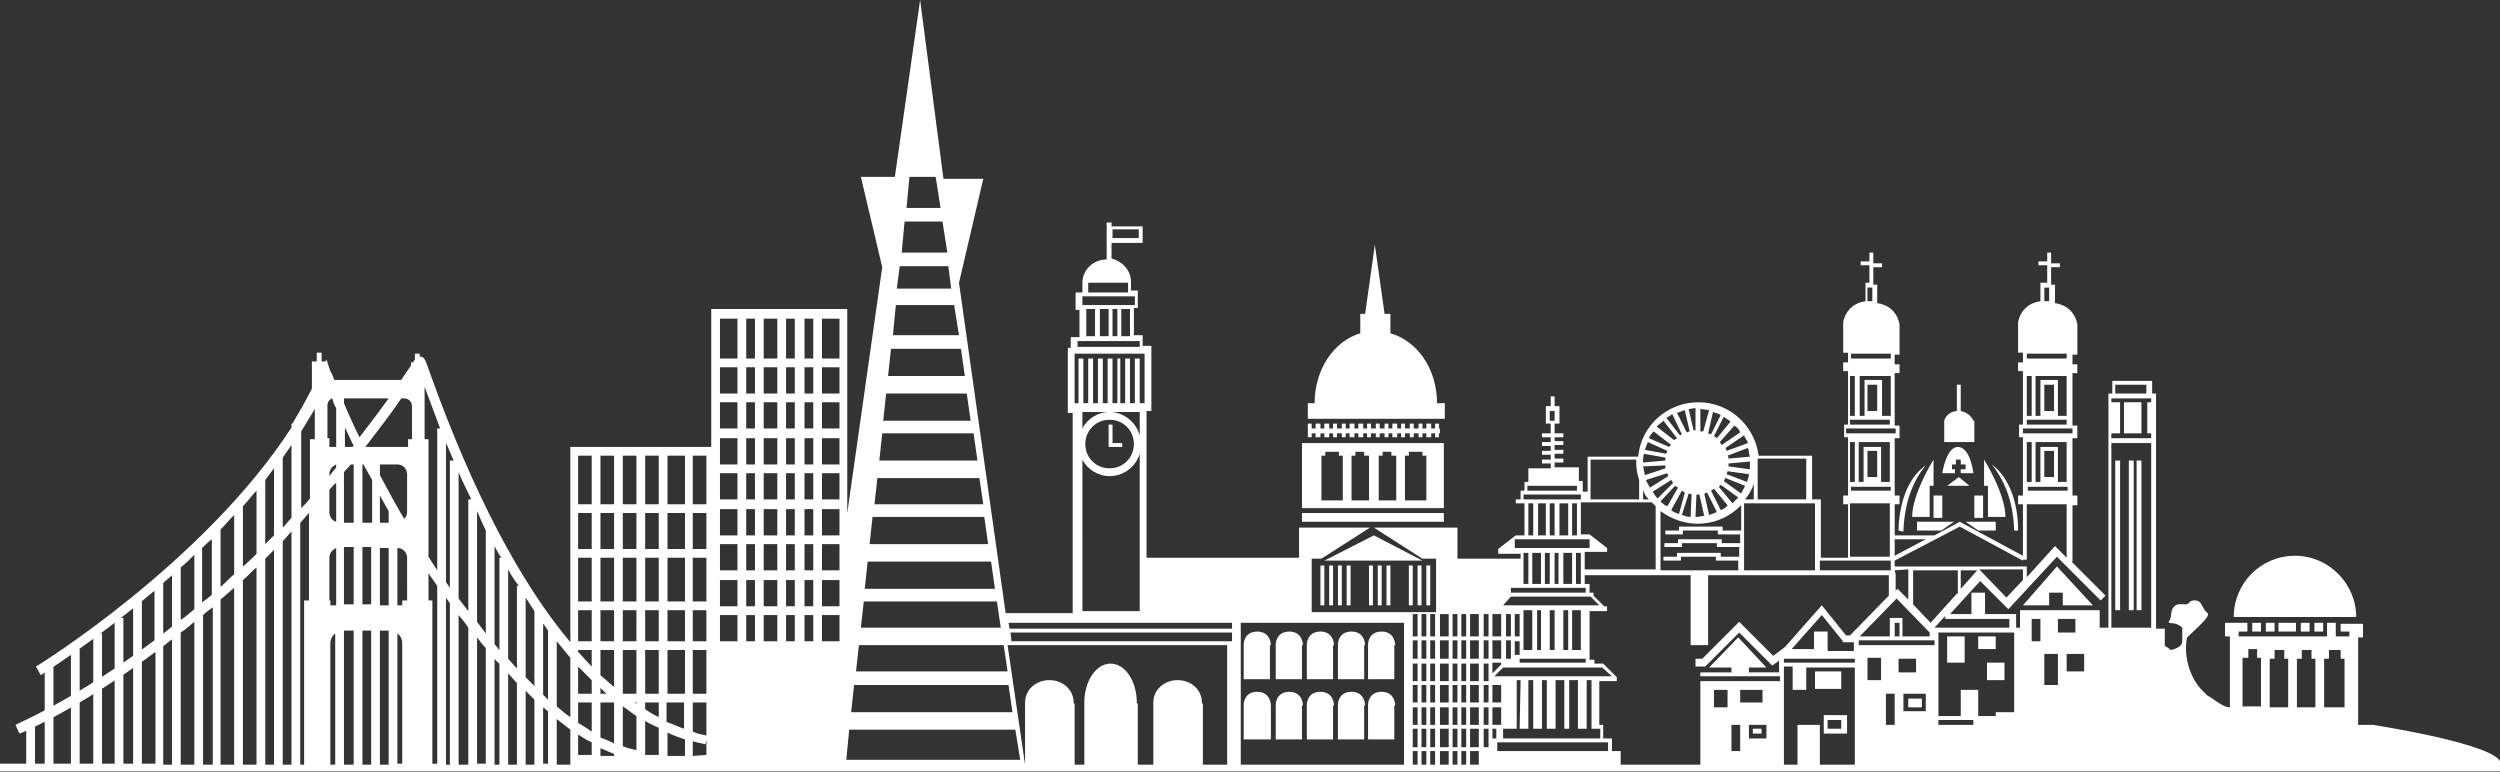 <?xml version="1.0" encoding="utf-8"?>
<!-- Generator: Adobe Illustrator 23.0.3, SVG Export Plug-In . SVG Version: 6.00 Build 0)  -->
<svg version="1.1" xmlns="http://www.w3.org/2000/svg" xmlns:xlink="http://www.w3.org/1999/xlink" x="0px" y="0px"
	 viewBox="0 0 257.3 79.5" style="enable-background:new 0 0 257.3 79.5;" xml:space="preserve">
<rect x="0" y="0" width="257.3" height="79.5" fill="#333333" stroke="none"/>
<style type="text/css">
	.st0{display:none;}
	.st1{display:inline;}
	.st2{display:inline;fill:#FFFFFF;}
	.st3{fill:#FFFFFF;}
</style>
<g id="Layer_1">
	<g class="st0">
		<path class="st1" d="M-471.4,121.7c-0.1,2.3,0.9,4,2.6,5.2c1.6,1.2,3.9,1.7,6,0.9c1.2-0.5,2.1-1.4,2.7-2.4
			c1.3-2.3,2.1-4.7,2.1-7.4c-0.1-11.4,0-22.8,0-34.3c0-0.5,0-0.9,0-1.4c0-0.2-0.3-0.4-0.5-0.4c-1,0-2,0-3,0c-0.5,0-0.6-0.2-0.5-0.6
			c0-0.1,0-0.1,0-0.2c0-1.6,0-1.6,1.5-1.6c3.4,0,6.7,0,10.1,0c1.3,0,1.3,0,1.3,1.4c0,0.1,0,0.1,0,0.2c0.1,0.6-0.1,0.8-0.7,0.8
			c-0.9-0.1-1.7,0-2.6,0c-0.5,0-0.7,0.1-0.7,0.7c0,0.8,0,1.6,0,2.4c0,3.3,0,6.6,0,9.9c0,0.6,0.2,0.8,0.8,0.8c4.4,0,8.7,0,13.1,0
			c1.2,0,1.4-0.2,1.4-1.3c0-3.9,0-7.8,0-11.7c0-0.7-0.3-0.7-0.8-0.7c-0.7,0-1.3,0-2,0c-0.5,0-1.4,0-1.5-0.2c-0.2-0.6-0.1-1.3-0.1-2
			c0-0.1,0.4-0.3,0.6-0.3c1.3,0,2.7,0,4,0c2.5,0,5,0,7.5,0c0.6,0,0.8,0.2,0.8,0.8c0,1.6,0,1.6-1.7,1.6c-0.7,0-1.5,0-2.2,0.1
			c0,0.8-0.1,1.6-0.1,2.4c0,9.6,0,19.2,0,28.8c0,1,0,1,0.9,1c0.7,0,1.3,0,2,0c1.2,0,1.1-0.2,1.1,1.2c0,0.6-0.1,0.8-0.8,0.8
			c-3.8,0-7.5,0-11.3,0c-0.7,0-0.9-0.2-0.9-0.9c0.1-1.1,0-1.1,1.2-1.2c0.5,0,1.1,0,1.6,0c1.5,0,1.6-0.1,1.6-1.7c0-3.7,0-7.4,0-11.1
			c0-0.8,0-1.6,0-2.4c0-1-0.3-1.3-1.3-1.3c-2.5,0-5,0-7.5,0c-1.9,0-3.9,0-5.8,0c-0.7,0-0.8,0.2-0.8,0.8c0,3.8,0,7.5,0,11.3
			c0,1.9,0,3.8,0,5.6c0.1,3.7-1,7-2.9,10.1c-1.3,2.2-2.9,4-5.6,4.6c-0.6,0.1-1.3,0.2-1.9,0.2c-3.2,0.4-5.7-0.4-8-2.8
			c-1.1-1.2-1.8-2.7-1.8-4.5c0-0.8-0.1-1.6,0.2-2.3c0.5-1.3,1.1-2.6,2.7-2.9c0.5-0.7,1-0.3,1.5,0c1.2,0.8,2.1,1.7,2,3.3
			c0,1.6-1.3,2.5-2.8,1.8C-470.3,122.5-470.8,122.1-471.4,121.7z"/>
		<path class="st1" d="M-315.9,97.6c0,4.1,0.9,8.3,2.9,11.9c0.9,1.6,2.1,3.1,3.9,3.7c1.3,0.5,2.7,0.4,4,0.4c0.1,0,0.3,0,0.4,0
			c1.3-0.1,2.5-0.1,3.7-0.5c1.2-0.4,2.4-1,3-2.1c0.3-0.5,0.5-1.1,0.8-1.6c0.3-0.5,0.8-1,1.3-1.1c0.6-0.1,1.3,0.3,1.3,0.9
			c0,0.2-0.1,0.4-0.2,0.7c-1.8,3.8-5.9,6.3-10.1,6.5c-4.2,0.1-8.4-1.9-11.2-5.1c-2.8-3.2-4.3-7.3-4.7-11.6
			c-0.3-4.2,0.5-8.5,2.6-12.2c1.4-2.3,3.3-4.4,5.6-5.8c1.2-0.7,2.5-1.2,3.8-1.7c1.1-0.4,2.1-0.3,3.3-0.4c1.3,0,2.5,0.2,3.8,0.6
			c2.2,0.7,4.2,2,5.5,3.9c1.2,1.9,1.6,4.5,0.7,6.6c-0.4,1-1.3,2-2.4,2c-0.9,0-1.6-0.6-2.1-1.3c-0.6-0.8-0.9-1.9-0.6-2.9
			s1.5-1.7,2.4-1.2c0.2,0.1,0.5,0.2,0.6,0.1c0.2-0.1,0.1-0.4,0-0.6c-0.1-0.3-0.3-0.7-0.5-1c-1-1.9-2.8-3.2-4.9-3.7
			c-2.1-0.5-4.3-0.1-6.1,0.9c-2.3,1.2-4.1,3.3-5.2,5.7s-1.6,5-1.7,7.6C-315.9,96.7-315.9,97.1-315.9,97.6z"/>
		<path class="st1" d="M-253.7,104.5c-0.4,0.5-0.6,0.6-0.7,0.9c-0.1,0.3,0,0.7-0.5,0.6c-0.5,0-0.9,0-1.4-0.1c-0.1,0-0.2-0.3-0.2-0.5
			c0-1.3,1.1-3,2.2-3.5c1.2-0.5,2.7-0.2,4,0.8c0.5,0.4,0.8,0.2,1.3,0.1c0.7-0.2,0.9-1.2,1.9-0.9c0.6,0.2,1.1-0.5,1.9,0
			c0.5,0.3,1.2,0.2,1.7,0.7c0.2,0.2,0.7,0.1,1.1,0c0.9-0.3,1.7-0.9,2.6-0.9c0.8,0,1.8,0.3,2.4,0.7c1.1,0.8,1.9,1.8,1.9,3.4
			c-0.1,2.4,0,4.8,0,7.5c0.4-0.5,0.6-1,0.9-1.2c0.4-0.2,0.9-0.1,1.3-0.2c0.4,0,0.6,0.1,0.6,0.6c0,0.3,0,0.7-0.1,1
			c-0.4,1-1.1,1.9-2,2.3c-0.8,0.4-1.9,0.4-2.7,0.1c-0.9-0.3-1.7-1.1-2-2.1c-0.2-0.7-0.5-1.4-0.4-2.2c0.1-2.1,0-4.3,0-6.4
			c0-0.3,0.2-0.8-0.4-0.9c-0.9-0.1-1.5,0.2-1.6,0.8c0,0.4,0,0.8,0,1.2c0,3,0,6,0,9.1c0,0.4-0.1,0.6-0.5,0.6c-1.3,0-2.5-0.1-3.8-0.1
			c0-1.2-0.1-2.4-0.1-3.6c0-2.1,0-4.3,0-6.4c0-0.3,0-0.7,0-1c-0.1-0.5-0.9-0.7-1.2-0.3c-1,0.9-1.6,1.9-1.6,3.4c0.1,2.5,0,5,0,7.5
			c0,0.4-0.1,0.6-0.6,0.6c-1.1,0-2.2,0-3.2,0c-0.5,0-0.7-0.2-0.7-0.7c0-2,0-4,0-6C-253.7,107.9-253.7,106.4-253.7,104.5z"/>
		<path class="st1" d="M-411.1,103.6c1-1.6,3.3-2.4,5.1-1.6c0.5,0.2,0.9,0.5,1.4,0.5c0.6,0.1,1.2-0.3,1.8-0.5c1.3-0.5,3-0.5,4.1,0.4
			c1.5,1.1,1.9,3.2,1.9,5.1s-0.4,3.8,0.1,5.6c0.3-1,1.7-1.5,2.6-0.8c-0.1,1.5-1,3-2.4,3.6s-3.2,0.2-4-1.1c-0.5-0.7-0.6-1.6-0.7-2.5
			c-0.2-2-0.2-4,0-6c0.1-0.7,0.1-1.5-0.5-1.8c-0.5-0.4-1.3,0-1.7,0.5c-0.3,0.6-0.3,1.2-0.3,1.9c0,2.8,0,5.5,0,8.3
			c0,0.3,0,0.6-0.2,0.7c-0.2,0.1-0.4,0.1-0.6,0.1c-1,0-2,0-3,0c-0.2,0-0.4,0-0.5-0.1c-0.2-0.1-0.2-0.4-0.2-0.6c0-3.6,0-7.3,0-10.9
			c-1.1-0.1-2,0.8-2.4,1.7c-0.4,1-0.4,2.1-0.4,3.1c0,2,0,4.1,0,6.1c0,0.2,0,0.4-0.1,0.5c-0.1,0.1-0.3,0.1-0.5,0.1
			c-0.6,0-2.7,0.3-3.1-0.1c-0.5-0.4-0.2-2.4-0.2-3.1c0-2.5,0-4.9-0.1-7.4c0-0.3-0.2-0.8-0.5-0.7c-0.3,0.1-0.2,0.5-0.3,0.8
			c-0.2,0.7-1.3,0.7-1.7,0.2c-0.4-0.6-0.3-1.4,0.1-2.1c0.6-1.1,1.9-1.8,3.2-1.8C-413,101.8-411.8,102.5-411.1,103.6z"/>
		<path class="st1" d="M-202.5,128.4c0.2-0.2,0.4-0.4,0.6-0.6c1-1,1-1,2.2,0c0-2.7,0-5.3,0-7.9c0-1.3,0-2.7,0-4
			c0-0.7-0.1-0.7-0.8-0.4c-0.7,0.4-1.5,0.6-2.4,0.6c-1.4,0.1-2.3-0.5-3.3-1.4c-0.8-0.7-1.1-1.6-1.2-2.5c-0.1-3.4,0-6.7,0-10.1
			c0-0.5,0.2-0.5,0.6-0.5c1.1,0,2.1,0,3.2,0c0.6,0,0.6,0.3,0.6,0.7c0,3.2,0,6.3,0,9.5c0,0.4-0.1,0.8,0,1.2c0.1,0.7,1,1,1.6,0.6
			c0.5-0.4,1-0.9,1.4-1.4c0.2-0.3,0.2-0.7,0.2-1.1c0-2.9,0-5.8,0-8.7c0-0.6,0.2-0.8,0.8-0.8c0.9,0,1.9,0.1,2.8,0
			c0.8-0.1,0.8,0.3,0.8,0.9c0,5.6,0,11.1,0,16.7c0,2.1,0,4.2,0,6.2c0,1.1-0.2,2-0.8,2.9c-0.8,1.1-2,1.5-3.3,1.8
			c-0.6,0.1-1.4-0.3-2.1-0.6C-201.8,129.2-202.2,128.8-202.5,128.4z"/>
		<path class="st1" d="M-352,114.2c-0.1,0-0.2,0.1-0.3,0.2c-0.9,1-2.2,1.6-3.6,1.7c-1.3,0.1-2.7-0.4-3.6-1.3c-0.9-0.9-1-2.1-1-3.3
			c0-3.1,0-6.3,0-9.4c0-0.2,0-0.3,0.1-0.4c0.1-0.1,0.3-0.1,0.4-0.1c1.3,0,2.6,0,3.9,0.1c0,3.6,0.1,7.1,0.1,10.7
			c0,0.5,0.1,1.1,0.6,1.3c0.4,0.2,0.9-0.1,1.2-0.4c0.6-0.5,1.2-1.1,1.5-1.8c0.3-0.7,0.3-1.5,0.3-2.3c0-2.4,0-4.8,0-7.2
			c0-0.1,0-0.3,0.1-0.4c0.1-0.1,0.3-0.1,0.4-0.1c1.3,0,2.5,0.1,3.8,0.1c0.1,3.3,0.2,6.6,0.1,9.8c0,0.8,0,1.7,0.7,2.1
			c0.4,0.2,0.9,0.2,1.4,0c1.2-0.4,2.1-1.5,2.4-2.8c0.4-1.2,0.2-2.6-0.2-3.8c0-0.1-0.1-0.2-0.2-0.3c-0.1-0.1-0.3,0-0.4,0
			c-0.8,0.2-1.5-0.4-2-1c-0.6-0.7-1-1.6-0.9-2.4c0.1-0.9,0.7-1.8,1.6-1.9c0.4-0.1,0.9,0.1,1.3,0.3c1,0.5,1.6,1.6,2.1,2.6
			c0.7,1.7,1.1,3.6,1,5.5c-0.1,1.5-0.5,3-1.4,4.2c-0.9,1.2-2.3,2-3.7,2.2c-1.5,0.2-3-0.2-4.2-1c-0.4-0.3-0.8-0.6-1.2-0.8
			C-351.8,114.3-351.9,114.2-352,114.2z"/>
		<path class="st1" d="M-338.7,104.7c-0.1,0.2-0.3,0.4-0.4,0.7c-0.2,0.2-0.3,0.6-0.5,0.7c-0.4,0.1-0.9,0.1-1.4,0
			c-0.1,0-0.2-0.3-0.2-0.5c-0.1-1.2,0.9-2.9,2.1-3.3c0.6-0.2,1.2-0.8,1.9-0.4c0.9,0.4,2.1,0.3,2.5,1.5c0.1,0.4,0.2,0.4,0.5,0.2
			c0.2-0.2,0.5-0.1,0.7-0.3c0.8-0.8,1.7-0.9,2.8-1.2c0.9-0.2,1.7,0,2.5,0.2c1.7,0.6,2.4,2.1,2.5,3.7c0.2,2,0,4,0,6
			c0,0.4,0,0.3,0.6,0.2c0.7-0.1,1.3,0,2,0c0.1,0,0.2,0.2,0.2,0.2c-0.3,0.8-0.4,1.7-0.9,2.4c-0.8,1.2-2.1,1.5-3.5,1.3
			c-1.1-0.1-1.8-0.8-2.3-1.7c-0.4-0.7-0.6-1.4-0.6-2.2c0.1-2.2,0-4.4,0-6.6c0-0.6-0.2-1-0.6-1.1c-0.4-0.2-0.9-0.1-1.2,0.3
			c-0.3,0.3-0.7,0.5-1,0.8c-0.8,1-0.8,1.1-0.8,2.5c0,2.5,0,5,0,7.5c0,0.4-0.1,0.6-0.5,0.6c-1.3,0-2.5-0.1-3.8-0.1
			c0-1.2-0.1-2.4-0.1-3.6c0-2.5,0-5,0-7.4C-338.4,104.9-338.5,104.9-338.7,104.7z"/>
		<path class="st1" d="M-257.8,113.5c0.4-0.4,0.6-0.6,0.8-0.8c0.1-0.3,0-0.7,0.5-0.6c0.5,0,0.9,0,1.4,0.1c0.1,0,0.2,0.3,0.2,0.5
			c0,1.5-0.9,2.3-2,3.1c-1.2,0.7-2.4,0.6-3.4-0.1c-0.7-0.5-1.1-0.5-1.7-0.2c-3,1.8-6.1,0.1-7.3-2.1c-1.8-3.3-1.5-6,0.3-9.1
			c0.9-1.6,2.6-1.8,4-2.6c0.2-0.1,0.6-0.1,0.8,0.1c0.5,0.6,1.2,0.1,1.6,0.4c0.6,0.5,0.8-0.2,1.3-0.1c1,0.1,2,0.1,3,0
			c0.6,0,0.6,0.2,0.6,0.7C-257.8,106.1-257.8,109.6-257.8,113.5z M-262.2,109.2c0-1-0.1-2,0-3c0.1-0.8-0.4-1.3-0.9-1.6
			c-0.4-0.2-1.1-0.2-1.4,0c-0.4,0.4-0.6,1.1-0.9,1.6c-0.6,1.2-0.3,2.4-0.4,3.7c-0.1,1.3,0.6,2.2,1.2,3.1c0.2,0.3,0.6,1,1.1,0.6
			c0.5-0.4,1.5-0.3,1.4-1.4C-262.2,111.2-262.2,110.2-262.2,109.2z"/>
		<path class="st1" d="M-418.2,156.5c0-3,0-6,0-9.1c0-0.6-0.2-0.7-0.8-0.8c-0.6,0-1.6,0.4-1.6-0.5c0-0.6,1-0.3,1.5-0.3
			c1.7-0.1,3.5,0,5.2,0c0.1,0,0.3,0.2,0.4,0.3c-0.1,0.2-0.3,0.4-0.4,0.5c-0.4,0.1-0.8,0.1-1.2,0c-0.6-0.1-0.8,0.1-0.8,0.8
			c0,1.9,0,3.9,0,5.8c0,0.5,0.1,0.7,0.7,0.7c2.6,0,5.1,0,7.7,0c0.4,0,0.6-0.2,0.6-0.6c0-1.8,0-3.6,0-5.4c0-1-0.3-1.2-1.3-1.2
			c-0.3,0-0.7,0-1-0.1c-0.1,0-0.1-0.2-0.1-0.3c0-0.1,0.1-0.3,0.2-0.3c0.1-0.1,0.2,0,0.4,0c1.9,0,3.9,0,5.8,0c0.2,0,0.3,0.3,0.5,0.4
			c-0.1,0.1-0.2,0.3-0.4,0.3c-0.5,0.1-1.3-0.1-1.5,0.2c-0.3,0.5-0.1,1.1-0.1,1.7c0,4.6,0,9.1,0,13.7c0,0.9,0,0.9,1,0.9
			c0.3,0,0.7-0.1,0.8,0c0.2,0.2,0.3,0.6,0.2,0.9c-0.1,0.5-0.3,0-0.5,0c-1.9-0.1-3.9-0.1-5.8-0.1c-0.2,0-0.5,0.7-0.6,0
			c0-0.4-0.2-0.8,0.5-0.8c0.6,0,1.5,0.2,1.7-0.1c0.3-0.5,0.2-1.3,0.2-1.9c0-1.7,0-3.5,0-5.2c0-0.9-0.3-1.2-1.2-1.2c-2.3,0-4.7,0-7,0
			c-0.6,0-0.6,0.2-0.6,0.7c0,2.9,0,5.8,0,8.7c0,1.9-0.7,3.4-1.6,5c-0.8,1.3-1.9,1.9-3.2,2.4c-0.7,0.3-1.3,0.1-2.1,0
			c-1.1-0.1-2.2-0.3-3-1.1c-0.6-0.6-1-1.4-1.4-2.2c-0.3-0.8,0.7-2.7,1.5-2.9c0.4-0.1,1,0,1.3,0.2c0.6,0.4,0.9,1.1,0.8,1.9
			c0,0.1-0.2,0.3-0.4,0.3c-0.5,0-1.1,0.2-1.4,0c-0.8-0.7-0.7-0.1-0.6,0.4c0.3,1.4,1.6,2.4,3,2.5c0.2,0,0.4,0,0.6,0
			c0.8,0,1.7,0.1,2.2-0.5c0.6-0.6,1.1-1.4,1.4-2.2c0.3-1,0.4-2.2,0.4-3.2C-418.2,161.9-418.2,159.2-418.2,156.5z"/>
		<path class="st1" d="M-370.6,177.8c0.7,0,1.4-0.1,2,0c0.9,0.2,1.4-0.3,1.8-0.9c0.2-0.4,0.7-0.8,0.2-1.4c-0.4-0.6-0.7-1-1.5-0.5
			c-0.1,0-0.3-0.2-0.5-0.4c0.2-0.2,0.5-0.5,0.7-0.7c0.4,0.6,0.8,0.3,1.1-0.1c0.1,0.1,0.3,0.3,0.4,0.4c0.8,0.5,1.2,1.7,1,2.8
			c-0.1,0.5-1.3,1.6-1.8,1.6c-0.6,0-1.2,0-1.8,0c-0.4,0-0.6,0.5-0.3,0.6c1.1,0.6,0.4,1.8,1.1,2.6c0.1,0.1-0.2,0.6-0.3,0.9
			c-0.4,1.2-0.6,2.5-0.5,3.8c0.2,1.9,0,2.7-0.8,4.2c-0.9,1.6-2.5,2.3-4.2,2.7c-0.4,0.1-1-0.4-1.4-0.3c-0.5,0.1-0.8,0.1-1.3,0
			c-1.8-0.3-3-1.4-3.8-2.9c-0.3-0.4,0-0.3,0.3-0.4c0.6-0.1,0.9,0.3,1.2,0.6c0.9,1,1.9,1.8,3.2,2c0.2,0,0.4,0.3,0.5,0.2
			c1-0.6,2.3-0.9,3-2c0.6-1,1.2-2,1-3.2c-0.1-0.4-0.2-0.3-0.5-0.1c-1.1,0.6-2.4,0.6-3.6,0.9c-0.9,0.2-2.1,0-3-0.4
			c-1.8-0.8-3.7-1.7-4.4-3.9c-0.3-1.1-0.4-2.3-0.1-3.3c0.3-0.9,0.4-2.2,1.8-2.4c1.2-1.3,2.7-2,4.4-2.4c0.4-0.1,0.5-0.4,0.2-1
			c-0.3-0.5-0.1-1.3-0.4-2c-0.5-1.3,0.9-4,2.1-4.5c1.9-0.9,4.6,0.9,4.7,3c0,0.9,0.1,1.8-0.5,2.4c-0.8,0.8-1.8,1.4-2.9,1.8
			c-0.3,0.1-0.6,0.2-0.9,0.4c-0.1,0.1-0.3,0.4-0.2,0.5c0.3,0.5,0.5,1,0.9,1.4c0.1,0.1,0.5,0.1,0.7,0.1
			C-372.2,177.8-371.4,177.8-370.6,177.8z M-375.2,178.5c-0.6,0.6-1,1-1.4,1.4c-0.2,0.3,0,0.4,0.6,0.7c0.6,0.4,1.4,0.6,1.6,1.5
			c0.1,0.5-0.3,1.3-0.8,1.2c-0.9-0.1-1.7-0.3-2.2-1.2c-0.6-1.1-0.5-2.1,0.1-3.1c0.4-0.6,1-1,1.6-1.4c0.6-0.3,0.4-0.6,0-0.9
			c-0.3-0.2-0.7-0.4-1-0.3c-1.4,0.3-3.4,3-3.5,4.5c-0.2,2,0.5,3.6,2,5c0.9,0.8,2.1,0.7,3.1,1.3c1.1-0.6,2.4-0.6,3.4-1.4
			c0.3-0.3,0.1-0.4,0.1-0.7c-0.3-2-1.5-3.5-2.5-5.2C-374.5,179.6-374.8,179.1-375.2,178.5z M-375.9,171.8c0,0.6,0,1,0,1.4
			c0,0.1,0,0.3,0,0.4c0.2,0.7,0.9,1.2,1.6,1c0.9-0.4,1.9-0.7,2.6-1.5c0.5-0.7,0.1-1.4,0.3-2.1c0-0.1,0-0.1,0-0.2
			c-0.1-1-1.8-2-2.8-1.6C-375.6,169.6-376.2,170.5-375.9,171.8z M-369.4,182.3c0-1.9-0.8-3.2-2.2-3.7c-0.3-0.1-0.6,0.1-0.9,0.1
			c0.1,0.2,0.1,0.5,0.2,0.7c0.7,1.1,1.4,2.2,2.1,3.3c0.1,0.1,0.2,0.2,0.3,0.2c0.2,0,0.5-0.1,0.5-0.2
			C-369.4,182.6-369.4,182.3-369.4,182.3z"/>
		<path class="st1" d="M-376.3,96.5c0,1.5,0,3,0,4.4c0,0.5,0.2,0.7,0.7,0.7c0.4,0,0.8,0,1.2,0c0.4,0,0.6,0.2,0.5,0.6
			c0,0.1,0,0.1,0,0.2c0,1.6,0,1.6-1.5,1.6c-0.1,0-0.3,0-0.4,0c-0.5,0-0.5,0.2-0.5,0.6c0,2.6,0,5.2,0,7.8c0,0.1,0.2,0.2,0.3,0.3
			c0-0.1,0.1-0.2,0.1-0.4c0-0.5,0.5-0.4,0.7-0.4c0.4,0,0.8,0,1.2,0.1c0.1,0,0.1,0.2,0.1,0.3c0.2,1.6-0.9,3.4-3.1,3.6
			c-1.8,0.1-2.7-0.9-3.5-2.1c-0.2-0.3-0.2-0.7-0.2-1.1c0-2.7,0-5.4,0-8c0-0.7-0.1-1.1-0.9-0.9c-0.6,0.1-0.9-0.1-0.8-0.7
			c0-0.3,0-0.7,0-1c-0.1-0.5,0.1-0.8,0.7-0.7c0.8,0.2,1-0.2,1-1c0-2.8,0-5.6,0-8.4c0-0.5,0.2-0.7,0.7-0.7c1.2,0,2.4,0,3.6,0.1
			c0.1,1.2,0.1,2.4,0.2,3.6C-376.3,95.6-376.3,96-376.3,96.5z"/>
		<path class="st1" d="M-349.7,187.8c-1.3,0-2.7,0-4,0c-0.1,0-0.3-0.2-0.4-0.3c0.1-0.2,0.3-0.5,0.4-0.5c2-0.2,1.9-0.2,2-2.2
			c0.1-1.4-0.3-2.2-1.8-2.7c-2.2-0.8-3.4-3.9-3.5-5.5c0-0.8,0-1.7,0.2-2.5c0.5-2.3,2.1-3.7,4.2-4.6c0.3-0.2,0.7-0.3,0.8,0.1
			c0.1,0.3,0.3,0.8-0.3,1c-1.1,0.3-1.7,1.1-2.5,1.8c-0.7,0.6-1.2,1.3-1.2,2.3c0,0.8-0.8,1.5,0,2.3c0,1.5,0.7,2.6,1.7,3.5
			c0.4,0.3,0.8,0.6,1.3,0.9c0.7,0.3,1.1,0.1,1.1-0.7c0-1.3,0-2.7,0-4c0-0.5-0.2-1.2,0-1.4c0.6-0.5-0.2-0.8,0-1.1
			c0.1-0.1,0.3-0.3,0.4-0.3c0.7,0.2,1,1.1,1.9,0.8c0,0.1,0.1,0.2,0,0.3c-0.6,1.1-0.2,2.2-0.3,3.3c-0.1,1.1,0,2.3,0,3.4
			c0,0.6,0.3,0.7,0.7,0.6c0.7-0.2,1.4-0.4,2.2-0.6c0.2-0.1,0.5-0.2,0.7-0.1c0.1,0,0.4,0.2,0.4,0.3c0,0.1-0.1,0.5-0.2,0.5
			c-0.9,0.1-1.6,1-2.7,0.9c-0.8-0.1-1.1,0.3-1.1,1.2c0,0.5,0,1.1,0,1.6c0,0.9,0.4,1.3,1.2,1.1c1-0.2,2.1-0.2,3.1-0.4
			c0.7-0.1,1.5-0.7,2.1-1.2c1.2-1.1,1.9-2.5,2.5-4c0.2-0.6,0.3-1.2,0.4-1.8c0.1-0.4,0.2-0.9,0.2-1.4c-0.1-1.4-0.6-2.7-1-4
			c0-0.1-0.1-0.3-0.1-0.3c-0.8-0.8-1.6-1.5-2.3-2.3c-0.7-0.9-1.8-0.8-2.7-1.4c-0.4-0.3-1.1-0.2-1.6-0.5c-0.5-0.2-0.9-0.5-1.2-0.9
			c-0.5-0.7,0.3-0.9,0.6-1.2c0.4-0.6,0.8-1.1,1.3-1.7c0.3-0.3,0.5-0.3,0.8,0c0.3,0.2,0.4,0.4,0.1,0.7c-0.4,0.5-0.8,1-1.2,1.5
			c-0.2,0.3-0.3,0.6,0.2,0.7c0.5,0.2,1.1,0.4,1.6,0.4c2,0,3.5,1,4.9,2.3c1.3,1.1,2.2,2.5,2.6,4.2c0,0.1,0.2,0.2,0.2,0.3
			c-0.1,1.8,0.2,3.6-0.3,5.5c-0.5,1.6-1.6,2.7-2.4,4c-0.3,0.5-3.7,2.2-4.3,2.3c-1,0.1-2,0-3,0C-348.6,187.8-349.1,187.8-349.7,187.8
			z"/>
		<path class="st1" d="M-272.1,111.6c0.1,0.1,0.2,0.2,0.3,0.3c0.4,0.4,0.7,0.9,1.1,1.3c-0.5,0.5-0.9,1.2-1.5,1.6
			c-1.7,1.1-3.7,1.5-5.7,1.2c-0.7-0.1-1.5-0.5-2-0.9c-0.8-0.7-1.4-1.5-2.1-2.3c-0.8-1-1-2.2-1.2-3.3c-0.2-0.9,0.1-1.9,0.4-2.8
			c0.2-0.8,0.8-1.4,1.2-2.1c0-0.1,0.1-0.1,0.1-0.1c0.7-0.7,1.4-1.4,2.2-2c0.8-0.5,1.9-0.2,2.7-0.8c1.5,0.3,3,0.4,4.1,1.7
			c0.7,0.9,0.9,2.3,0.5,3.7c-0.6,2.2-2.4,3.2-4.2,3.8c-0.2,0.1-0.5,0.1-0.7,0.2c-0.8,0.3-0.8,0.3-0.4,1.1c0.2,0.5,0.2,1.3,0.9,1.4
			c1,0.2,2,0.1,2.8-0.6C-273,112.6-272.5,112.1-272.1,111.6z M-273.9,105.8c0-0.9-0.6-1.6-1.4-1.8c-0.3-0.1-1.1,0.6-1.5,1.1
			c-0.7,0.7-0.5,1.7-0.9,2.5c-0.2,0.5-0.4,0.9,0,1.2c0.2,0.1,0.7-0.1,1.1-0.2c0.4-0.1,0.8-0.3,1.2-0.6
			C-274.7,107.5-273.8,107-273.9,105.8z"/>
		<path class="st1" d="M-383.3,111.6c0.2,0.2,0.3,0.3,0.4,0.4c1.3,1.3,1.4,1.5-0.2,2.7c-2.2,1.6-4.7,2-7.2,0.7c-2-1-3.5-2.6-3.6-5.1
			c-0.2-2.7-0.3-3.4,0.8-5.1c1.1-1.6,2.3-3.1,4.5-3.3c0.6,0,1.2-0.5,1.6-0.3c0.5,0.3,1,0.2,1.5,0.4c2,0.4,3.3,2.8,2.6,4.8
			c-0.5,1.4-1.4,2.5-2.8,3.2c-0.6,0.3-1.3,0.5-1.8,1c-0.4,0.4-1.3-0.2-1.2,0.6c0.1,0.6,0.5,1.3,0.8,1.9c0.1,0.1,0.3,0.1,0.5,0.2
			c1.3,0.1,2.4-0.2,3.3-1.2C-383.9,112.2-383.6,111.9-383.3,111.6z M-388.9,108.8c0.2,0,0.4,0,0.5,0c1.6-0.4,2.8-1.4,3.5-2.9
			c0.1-0.2,0-0.5-0.1-0.7c-0.2-0.3-0.4-0.5-0.7-0.7c-1-0.7-1.7-0.4-2.5,0.6c-0.8,1-0.4,2.4-1,3.4
			C-389.2,108.5-389,108.7-388.9,108.8z"/>
		<path class="st1" d="M-222.1,111.6c1.8,1.8,1.8,1.8-0.1,3.3c-0.7,0.5-1.5,0.9-2.3,1.1c-3,0.8-6.9-1.3-7.8-4.4
			c-1-3.1-0.4-5.9,2-8.3c0.8-0.8,1.9-1.1,3-1.5c1.9-0.7,3.3,0.2,4.8,0.9c0.5,0.2,1,0.9,1.1,1.4c0.7,2.3-0.2,3.9-2.2,5.5
			c-0.9,0.7-1.9,1.1-2.8,1.4c-0.7,0.3-0.6,0.7-0.5,1c0.4,1.6,2.1,2,3.5,1C-223.1,112.8-222.6,112.2-222.1,111.6z M-227.5,107.7
			c0,1.3,0.2,1.4,1.1,1c0.5-0.2,0.9-0.4,1.3-0.7c0.9-0.6,1.5-1.3,1.6-2.5c0.1-1-0.8-1.1-1.3-1.4c-0.5-0.3-1-0.1-1.4,0.3
			C-227.1,105.4-227.3,106.6-227.5,107.7z"/>
		<path class="st1" d="M-373.1,109.2c0-0.3,0-0.6,0-0.8c0.1-1.7,0.6-3.3,1.7-4.6c3.2-3.9,8.3-1.8,9.7,2.6c0.7,2.3,0.3,5-1,7
			c-0.7,1-1.6,2-2.7,2.4c-2,0.8-4.4,0.1-5.8-1.5C-372.5,113-373.1,111.1-373.1,109.2z M-368.2,108.8c-0.2,1.3,0.3,2.5,0.8,3.7
			c0.3,0.7,1.3,1,1.9,0.6c1.5-1,2.4-3.6,2.1-4.8c-0.2-0.9-0.7-1.7-1.2-2.5c-1-1.9-1.6-2-2.9-0.3c-0.2,0.2-0.2,0.4-0.3,0.7
			C-368.2,107-368.3,107.9-368.2,108.8z"/>
		<path class="st1" d="M-429.9,109.1c-0.1-2.6,0.8-4.6,2.5-6.2c0.9-0.8,2.8-1,4.1-1c1.5,0.1,2.5,0.7,3.3,1.8c1,1.4,1.8,2.9,1.8,4.7
			c0,2.2-0.6,4.1-2,5.8c-1,1.2-2,1.8-3.4,1.8c-0.7,0-1.5,0.1-2.2-0.1c-2-0.6-3-2.2-3.7-4C-429.9,110.9-430,109.9-429.9,109.1z
			 M-420.2,108.8c-0.1-0.4-0.4-0.9-0.4-1.5c0-1.3-0.9-2-1.7-2.7c-0.4-0.4-0.8-0.3-1.2,0c-0.6,0.5-1,1.1-1.4,2.6
			c-0.5,1.9-0.2,3.7,0.7,5.4c0.3,0.7,1.5,0.8,2,0.3c0.5-0.5,1.2-1,1.5-1.6C-420.4,110.7-420.4,109.8-420.2,108.8z"/>
		<path class="st1" d="M-293.4,104.8c-0.3,0.6-0.5,1.2-1.4,1.2c-1.2,0-1.6-0.4-1.1-1.5c0.3-0.7,0.6-1.4,1.2-1.9
			c0.6-0.5,1.4-0.9,2.2-1c0.5-0.1,1.2,0.2,1.8,0.5c0.5,0.3,0.8,0.3,1.3,0.1c0.6-0.3,1.3-0.6,1.9-0.6c0.9,0.1,1.9,0.3,2.7,0.8
			c0.6,0.4,1.2,1,1.5,1.8c0.6,1.5,0.4,2.6-1,3.3c-0.3,0.2-0.9,0.2-1.1,0.1c-0.6-0.4-1.4-0.4-1.7-1.4c-0.2-0.6-0.7-1.2-0.7-1.9
			c0-0.1-0.1-0.2-0.2-0.3c-0.1,0.1-0.2,0.2-0.3,0.3c-0.5,0.3-0.3,0.9-0.3,1.3c0,3.2,0,6.3,0,9.5c0,1,0,1-0.9,1c-1.1,0-2.3,0-3.4-0.1
			c0-1.1-0.1-2.2-0.1-3.4c0-2.6,0-5.1,0-7.7C-293.2,104.9-293.3,104.9-293.4,104.8z"/>
		<path class="st1" d="M-218.5,104.8c-0.1,0.2-0.2,0.4-0.1,0.5c0,0.5-0.1,0.8-0.6,0.7c-0.3,0-0.7,0-1,0c-0.1,0-0.3-0.1-0.3-0.2
			c0-0.7-0.2-1.6,0.1-2.1c0.5-0.7,1.1-1.5,2.2-1.8c0.8-0.2,1.4-0.4,2.1,0.1c0.9,0.6,1.9,0,2.9,0c0.4,0,0.8-0.6,1.2-0.3
			c0.9,0.5,2,0.3,2.7,1.2c0.4,0.4,0.8,0.8,1,1.3c0.3,0.9,0.3,1.9-0.3,2.8c-0.4,0.5-0.9,0.8-1.6,0.8c-0.3,0-0.7-0.1-0.9-0.3
			c-0.8-0.8-2-1.5-1.6-3c0-0.1-0.1-0.3-0.2-0.3c-0.2,0-0.4,0-0.5,0.1c-0.6,0.3-0.5,0.9-0.5,1.4c0,2.9,0,5.8,0,8.6c0,0.5,0,0.9,0,1.4
			c0,0.5-0.2,0.5-0.6,0.5c-1.1,0-2.1,0-3.2,0c-0.6,0-0.6-0.3-0.6-0.7c0-3.1,0-6.2,0-9.3c0-0.4,0-0.9-0.1-1.3
			C-218.4,104.8-218.4,104.8-218.5,104.8z"/>
		<path class="st1" d="M-299.7,155.2c0-2.9,1-5.3,3.1-7.2c1.3-1.3,3-1.9,4.8-2c0.5,0,1.1,0,1.6,0c1.8-0.1,3.1,0.9,4.1,2.1
			c0.8,0.9,0.5,2.1,0.5,3.2c0,0.5-1,1.2-1.5,1.1c-0.5,0-1.2-0.7-1.3-1.3c-0.2-0.6,0.3-1.4,1-1.6c0.5-0.1,0.8-0.3,0.6-0.5
			c-0.6-0.8-1.3-1.5-2.2-1.8c-0.9-0.4-1.8-0.9-2.7-0.1c-2,0.2-3.1,1.4-4.2,2.9c-0.4,0.6-0.3,1.4-0.9,1.9c-0.6,3.1-0.7,6.1,1.2,8.9
			c0.5,0.8,1,1.5,1.9,1.8c0.9,0.4,1.6,1.4,2.8,0.8c0.5-0.3,0.6,0.6,1.2,0.2c0.9-0.6,2.1-0.9,2.9-1.7c0.3-0.4,0.6-0.9,1.3-0.8
			c0.2,0,0.4,0,0.5,0.2c0.1,0.1,0.1,0.4,0,0.5c-1.1,1.5-2.8,2.2-4.5,2.8c-0.2,0.1-0.5-0.1-0.7-0.1c-0.4-0.1-0.8-0.2-1.1-0.2
			c-2.7,0.3-4.6-0.7-6.1-2.9c-0.7-1.1-1.2-2.2-1.7-3.3C-299.8,156.9-299.4,156-299.7,155.2z"/>
		<path class="st1" d="M-326.7,155.2c0-2.4,0-4.8,0-7.3c0-0.6-0.1-0.9-0.7-0.8c-0.3,0-0.5,0-0.8,0c-0.7,0-0.5-0.5-0.5-0.8
			c0-0.4-0.1-0.8,0.5-0.8c2.1,0,4.2,0,6.2,0c0.5,0,0.5,0.4,0.4,0.7c-0.1,0.3,0.3,0.9-0.4,0.9c-0.7,0.1-1.3,0.1-2,0.1
			c0,0.7-0.1,1.5-0.1,2.2c0,4.2,0,8.5,0,12.7c0,1.1,0,1.1,1,1.1c0.3,0,0.7-0.1,1,0c0.2,0,0.3,0.3,0.4,0.5c0.1,0.3,0.1,0.7-0.4,0.7
			c-2.1,0-4.3,0-6.4,0c-0.1,0-0.3-0.4-0.3-0.5c0-0.2,0.2-0.4,0.3-0.6c0,0,0.1,0,0.2,0c0.5,0,1.2,0.1,1.3-0.1c0.3-0.4,0.2-1,0.2-1.5
			C-326.7,159.5-326.7,157.3-326.7,155.2z"/>
		<path class="st1" d="M-344.8,154.8c0,2.5,0,5,0,7.4c0,0.6,0,0.7,0.6,0.3c0.4-0.3,0.7,0.1,0.6,0.6c-0.1,0.2-0.1,0.5-0.3,0.7
			c-0.4,0.2-1.1,0.6-1.2,0.5c-0.4-0.4-0.8,0.6-1.1-0.1c-0.3-0.6-0.8-0.6-1.2-0.1c-0.4-0.4-0.5,0.6-1.2,0.2c-0.5-0.3-1.5,0.2-2-0.6
			c-0.4-0.5-0.8-0.9-1.1-1.6c-0.5-1.1-0.3-2,0.1-2.9c0.4-0.7,1-1.4,1.7-1.9c0.5-0.3,1.3-0.2,1.9-0.1c0.7,0,0.8-0.2,0.7-0.8
			c0-2.7,0-5.4,0-8.1c0-2,1.4-3,3.3-2.2c0.2,0.1,0.5,0.3,0.7,0.4c-0.3,0.2-0.5,0.8-1,0.5c-0.5-0.4-0.6-0.3-0.6,0.3
			C-344.8,149.8-344.8,152.3-344.8,154.8z M-347.3,160.9c0-0.5,0-1.1,0-1.6c0-0.5-0.3-0.8-0.8-0.9c-0.6-0.1-0.9,0.2-1.1,0.6
			c-0.7,1.2-0.3,3,0.7,3.9c0.5,0.4,1.2,0.2,1.3-0.4C-347.2,162-347.3,161.5-347.3,160.9z"/>
		<path class="st1" d="M-393.6,158.3c-0.4,0.3-0.6,0.5-0.7,0.5c-0.4-0.2-0.6,0.7-0.9,0.2c-0.1-0.2,0.1-0.8,0.3-1
			c0.7-0.9,1.8-1,2.7-0.3c0.4,0.4,0.6,0.3,1.2,0.1c0.9-0.5,1.8-1,2.9-0.2c0.2,0.1,0.7-0.1,1.1-0.2c1.2-0.3,2.3-0.3,3.2,0.8
			c0.3,0.3,0.4,0.6,0.4,1c0,1,0,2,0,3c0,0.6,0.1,0.7,0.6,0.2c0.1-0.1,0.4-0.1,0.6,0c0.2,0,0.6,0,0.3,0.4c-0.2,0.3-0.2,0.6-0.4,0.8
			c-0.2,0.3-0.6,0.5-0.8,0.7c-0.4-0.7-0.9,0-1.2-0.1c-0.7-0.2-1.3-0.8-1.3-1.6c-0.1-1.1,0-2.3,0-3.4c0-0.3,0.3-0.8-0.4-0.9
			c-0.6,0-1.1,0.3-1.2,0.8c0,0.4,0,0.8,0,1.2c0,1,0,2,0,3c0,0.6-0.2,0.7-0.7,0.6c-0.3,0-0.5,0-0.8,0c-0.5,0-0.5-0.2-0.5-0.6
			c0-1.5,0-3,0-4.4c0-0.7-0.1-0.7-0.8-0.4c-0.8,0.4-1.2,1-1.2,1.9c0,1,0,2,0,3c0,0.5-0.2,0.6-0.6,0.5c-0.3,0-0.6-0.1-0.8,0
			c-0.3,0.2-0.6,0.7-0.6-0.2c0-1.5,0-3.1,0-4.6C-393.6,159-393.6,158.8-393.6,158.3z"/>
		<path class="st1" d="M-260.2,161.1c0-0.6,0-1.2,0-1.8c0.1-0.8-0.1-0.9-0.8-0.4c-0.1,0.1-0.4,0.1-0.6,0c-0.1-0.1-0.3-0.3-0.3-0.4
			c0.3-1.1,2-1.6,2.9-0.8c0.6,0.5,0.9,0.6,1.4,0c0.7-0.7,1.6-0.5,2.4-0.2c0.5,0.2,0.9,0.2,1.4,0c2-0.7,3.5,0.4,3.5,2.5
			c0,0.8,0,1.6,0,2.4c0,0.8,0.3,0.4,0.6,0.2c0.1-0.1,0.5,0.1,0.6,0.3c0.2,0.6-0.3,1-0.6,1.3c-0.3,0.3-0.5,0.3-1,0.2
			c-0.5-0.1-1.2-0.1-1.5-0.4c-0.4-0.5-0.6-1.1-0.5-1.8c0.1-0.9,0-1.9,0-2.8c0-0.3,0.2-0.8-0.5-0.9c-0.6,0-1,0.2-1.1,0.8
			c-0.1,0.4,0,0.8,0,1.2c0,0.8,0,1.6,0,2.4c0,0.4,0,1-0.2,1.1c-0.5,0.2-1,0.1-1.6,0.1c-0.1,0-0.3-0.4-0.3-0.6c0-1.5,0-3,0-4.4
			c0-0.6-0.2-0.7-0.7-0.4c-0.8,0.4-1.3,0.9-1.3,1.8c0,1,0,2,0,3c0,0.5-0.2,0.7-0.7,0.7c-0.3,0-0.5,0-0.8,0c-0.4,0-0.6-0.2-0.6-0.6
			C-260.2,162.7-260.2,161.9-260.2,161.1z"/>
		<path class="st1" d="M-367.4,164.1c-0.6,0.1-1.3-0.3-1.8,0.4c-0.1-0.8-0.2-1.6-0.2-2.3c0-1.1,0-2.3,0-3.4c0-0.1-0.5-0.3-0.6-0.3
			c-0.7,0.7-1.6,1.3-1.4,2.6c0.1,1,0,2,0,3c-0.5,0-1.1,0-1.6,0c0-1.7,0-3.4,0-5c0-0.2-0.2-0.4-0.3-0.6c-0.2,0.1-0.5,0.3-0.5,0.4
			c-0.1,0.9-1-0.5-1,0.4c-0.1-0.1-0.2-0.2-0.2-0.3c0.2-1.5,1.8-2.3,2.9-1.3c0.6,0.6,1,0.3,1.5,0c0.8-0.5,1.6-0.6,2.5-0.1
			c0.3,0.1,0.7,0,1.1,0c0.7-0.1,1.4-0.3,2.1-0.2c1.1,0.1,1.5,0.8,1.5,2c0,1,0,2,0,3c0,0.8,0.3,0.4,0.6,0.2c0.2-0.1,0.5-0.1,0.8,0
			c0.1,0,0.2,0.2,0.2,0.3c0,0.9-0.7,1.6-1.7,1.3c-0.5-0.1-0.9,0.8-1.4-0.1c-0.4-0.7-0.9-1.4-0.8-2.3c0-0.9,0-1.7,0-2.6
			c0-0.3,0-0.7-0.5-0.6c-0.3,0-0.6-0.1-0.8,0.4c-0.1,0.5-0.4,0.9-0.4,1.4C-367.4,161.5-367.4,162.8-367.4,164.1z"/>
		<path class="st1" d="M-263.4,163.4c0.7-0.6,1-1.2,1.7-1c0.1,0,0.2,0.1,0.3,0.2c-0.5,0.4-0.4,1.2-1.2,1.4c-0.5,0.2-0.9,0.5-1.5,0
			c-0.4-0.3-1-0.5-1.7-0.1c-1.6,0.9-3.5,0-4.1-1.8c-0.6-2-0.1-3.7,1.6-4.8c0.2-0.2,0.6-0.2,0.9-0.2c0.6,0,1.3,0.4,1.8,0.2
			c0.7-0.4,1.3-0.1,1.9-0.2c0.6-0.1,0.7,0.1,0.3,0.6c-0.1,0.1,0,0.4,0,0.6C-263.4,160-263.4,161.6-263.4,163.4z M-265,160.9
			c0-0.4,0-0.8,0-1.2c-0.1-0.6-1-1.3-1.5-1.3c-0.7,0.1-1,0.5-0.9,1.2c0,0.2,0,0.4,0,0.6c-0.2,0.8-0.1,1.9,0.4,2.3
			c0.3,0.3,0.6,0.9,1.1,0.6c0.4-0.3,1-0.6,1-1.3C-265,161.5-265,161.2-265,160.9z"/>
		<path class="st1" d="M-357.7,157.1c0.4-0.3,0.7,0.7,1.4,0.2c0.4-0.3,1.2-0.1,1.8-0.1c0.6,0,0.2,0.3,0.2,0.5
			c-0.1,1.7-0.1,3.5-0.1,5.2c0,0.5,0.3,0.2,0.5,0c0.4-0.5,0.8-0.7,1.4-0.5c-0.2,0.5-0.4,1.2-0.7,1.3c-0.5,0.2-1,1.1-1.8,0.3
			c-0.7-0.6-0.9-0.5-1.8,0c-1.6,0.7-3.4-0.1-3.9-1.8c-0.6-2-0.1-3.6,1.6-4.8C-359,157.2-358.4,157.2-357.7,157.1z M-356.2,161
			c0.1-0.9,0.1-1.8-0.8-2.4c-0.5-0.4-1.1-0.3-1.5,0.2c-0.8,1.2-0.4,3.3,0.7,4.2c0.2,0.1,0.5,0.1,0.7,0
			C-356.3,162.6-355.9,161.8-356.2,161z"/>
		<path class="st1" d="M-290.8,183.6c0.7,0.7,1.4,1.2,1.3,2.4c-0.1,0.8-0.2,1.2-1.1,1.6c-1.8,0.7-3.4,0.3-4.3-1.1
			c-0.4-0.6-0.3-0.9,0.2-1.3c0.3-0.3,0.7-0.5,1.1-0.7c-0.3-0.6-1.2-0.8-1.2-1.7c0-1.2,0.1-1.7,1.3-2c0.9-0.2,1.8-0.1,2.7,0
			c0.7,0.1,0.9,0.8,1.2,1.3c0.3,0.5-0.4,0.7-0.6,1.1C-290.4,183.2-290.6,183.4-290.8,183.6z M-292.7,184.8c-0.1,1.5,0,1.7,0.9,1.8
			c0.1,0,0.3,0,0.4-0.1c0,0,0-0.2,0-0.3C-291.8,185.8-292.2,185.4-292.7,184.8z M-292.5,182.8c0.3-0.3,0.5-0.4,0.5-0.5
			c-0.1-0.2-0.2-0.4-0.4-0.5c0,0-0.4,0.2-0.4,0.3C-292.8,182.3-292.7,182.5-292.5,182.8z"/>
		<path class="st1" d="M-298.1,186.6c0.6-0.3,1-0.6,1.4-0.8c0.1-0.1,0.4,0,0.5,0.1c0.1,0.1,0.1,0.4,0,0.5c-0.2,0.3-0.5,0.5-0.7,0.7
			c-0.5,0.7-1.2,0.8-1.9,0.5c-0.7-0.3-1.4-0.8-1.3-1.8c0-1,0-2,0-3c0-0.4,0-0.8,0-1.2c0-0.5-1.1-0.1-0.8-0.8
			c0.1-0.3,0.6-0.4,0.7-0.7c0.1-0.3,0-0.8,0-1.2c0-1.2,0-2.4,0-3.6c0-0.2,0.3-0.4,0.4-0.5c0.4-0.1,0.8,0,1.2,0
			c1-0.2,0.4,0.4,0.4,0.8c-0.1,1.4,0,2.8,0,4.2c0,0.5,0.2,0.7,0.7,0.7c0.2,0,0.4-0.1,0.6,0c0.1,0.1,0.3,0.2,0.3,0.4
			c0,0.1-0.1,0.4-0.3,0.4c-1.3,0.5-1.3,0.5-1.3,1.7C-298.1,184.2-298.1,185.3-298.1,186.6z"/>
		<path class="st1" d="M-320.3,187.8c-0.9,0.1-1.6-0.3-2.2-0.9c-0.8-0.8-0.7-1.3,0.2-2.1c0.4-0.4,1.2-0.8-0.1-1.2
			c-0.3-0.1-0.6-0.9-0.5-1.3c0-0.4,0.4-0.9,0.8-1.2c1-0.8,2.2-0.7,3.3-0.5c0.4,0.1,0.9,0.8,1,1.3c0.2,0.6,0.1,1.3-0.8,1.5
			c-0.5,0.1-0.1,0.3-0.1,0.5c0.2,0.5,0.8,0.2,1,0.7c0.7,1.5,0,2.9-1.7,3.2C-319.8,187.9-320.1,187.8-320.3,187.8z M-320.8,185.4
			c0.1,0,0.1,0,0.2,0c0-0.1-0.1-0.2-0.1-0.3c0,0-0.2,0-0.2,0.1c0.1,0.1,0.1,0.2,1.6,1.2c0-0.5-0.6-1.1-1-1c-0.1,0-0.2,0.1-0.2,0.2
			c-0.2,0.7,0.2,1.1,0.8,1C-319.7,186.6-319.5,186.5-320.8,185.4z M-319.8,182.7c-0.2-0.4-0.4-0.8-0.7-1.3c-0.1,0.1-0.2,0.2-0.3,0.3
			c-0.2,0.2-0.4,0.3-0.1,0.6c0.3,0.2,0.6,0.4,0.9,0.7C-319.9,182.9-319.9,182.8-319.8,182.7z"/>
		<path class="st1" d="M-326.7,180.6c0.5,0,1.1-0.1,1.6,0.6c0.6,0.7,0.6,1.9-0.2,2.2c-1.3,0.4-0.1,0.8,0,0.9c1.3,1,1.4,2.2,0.2,3
			c-1.4,1-2.9,0.9-4.2-0.2c-1-0.8-0.9-1.3,0.1-2.2c0.3-0.3,0.7-0.5,0.2-1.1c-0.9-1.1-0.8-1.2-0.7-1.7c0.3-1.1,1.1-1.4,2.2-1.5
			C-327.3,180.6-327.1,180.6-326.7,180.6z M-327.3,185.1c-0.1,0.5-0.2,0.7-0.2,0.9c-0.1,0.6,0.3,0.7,0.7,0.6c0.2,0,0.3-0.2,0.5-0.4
			C-326.6,185.9-326.8,185.6-327.3,185.1z M-327.5,181.5c-0.1,0.1-0.3,0.2-0.3,0.3c0.2,0.3,0.4,0.7,0.7,1c0,0.1,0.2,0.1,0.3,0.1
			c0,0,0.1-0.1,0.1-0.2c-0.1-0.4-0.3-0.8-0.5-1.2C-327.2,181.5-327.4,181.5-327.5,181.5z"/>
		<path class="st1" d="M-312.5,187.8c-2.3,0-4-1.9-3.7-4.1c0.2-1.5,1.6-2.9,3.2-3.1c0.5-0.1,1.1-0.1,1.6,0c1.3,0.2,1.8,1.3,1.3,2.6
			c-0.3,0.7-0.6,1.2-1.4,1.4c-0.5,0.2-0.9,0.5-1.3,0.8c-0.2,0.1-0.3,0.2-0.5,0.3c0.5,0.1,0,1,0.8,0.9c0.7-0.1,1.5,0.2,2-0.6
			c0.1-0.1,0.2-0.2,0.3-0.2c0.2,0.1,0.4,0.2,0.7,0.4c0.4,0.2,0.1,0.4-0.1,0.6C-310.7,187.7-310.9,187.9-312.5,187.8z M-311.7,181.8
			c-1.1-0.4-1.1,0.8-1.6,1.4c-0.2,0.2-0.2,0.6-0.3,1c0.4,0,0.7,0,1.1-0.2c0.7-0.2,1.2-0.7,1.6-1.3
			C-310.8,182.3-311.1,181.8-311.7,181.8z"/>
		<path class="st1" d="M-333.8,180.6c0.5,0.1,1.1-0.2,1.6,0.4c1.4,1.5,1.2,2.4-0.5,3.7c-0.4,0.3-1,0.5-1.5,0.8
			c-0.2,0.1-0.4,0.2-0.6,0.3c0.3,0.3,0.5,0.8,0.8,0.9c0.7,0.1,1.5,0.2,2-0.5c0.1-0.1,0.2-0.2,0.3-0.2c0.2,0.1,0.5,0.2,0.7,0.3
			c0.3,0.2,0.1,0.3,0,0.6c-0.5,0.8-1.5,0.8-2.2,1c-0.6,0.2-1.5,0.2-2.2-0.3c-1.7-1-2.5-2.4-2.1-4.1
			C-337.3,181.9-335.5,180.6-333.8,180.6z M-334.8,183.3c0,0.9,0.2,1.1,0.8,0.7c0.5-0.3,1-0.6,1.4-1c0.4-0.4,0.3-0.8-0.2-1.1
			c-0.7-0.4-1.5-0.1-1.8,0.7C-334.7,182.9-334.7,183.2-334.8,183.3z"/>
		<path class="st1" d="M-274.4,157.2c0.7,0,0.9,0,1.2,0c0.8,0.1,1.6,0.7,1.7,1.3c0.2,1.1-0.3,2-1.1,2.5c-0.5,0.3-1.1,0.5-1.6,0.9
			c-0.2,0.1-0.4,0.4-0.4,0.6c0.1,0.3,0.3,0.7,0.5,0.7c0.5,0.1,1-0.1,1.5-0.2c0.3-0.1,0.5-0.4,0.8-0.5c0.2-0.1,0.5,0.1,0.7,0.1
			c-0.1,0.2,0,0.5-0.2,0.7c-0.7,0.7-1.4,1.3-2.5,0.8c-0.6,0.6-1.3,0.1-1.8-0.1c-0.6-0.2-1.1-1-1.6-1.5c-0.1-0.1-0.2-0.2-0.2-0.3
			c-0.6-1.7,0.4-4.1,2-4.7C-275.1,157.2-274.5,157.2-274.4,157.2z M-272.6,159.1c-0.1-0.3-0.1-0.6-0.3-0.7c-0.3-0.2-1.4,0.1-1.6,0.4
			c-0.2,0.5-0.4,1-0.6,1.6c0,0.1,0.2,0.3,0.3,0.4c0.9,0.4,1.1-0.9,1.9-0.8C-272.8,160-272.7,159.4-272.6,159.1z"/>
		<path class="st1" d="M-313.8,160.8c-0.1-1.6,0.5-2.8,2-3.4c1-0.4,2-0.4,3,0.1c0.7,0.3,1.1,0.5,1.1,1.4c0,0.8,0,1.6-1,2
			c-0.6,0.3-1.2,0.6-1.8,1c-0.2,0.2-0.5,0.6-0.4,0.8c0.1,0.3,0.4,0.6,0.7,0.6c0.5,0.1,1.1,0.2,1.5-0.3c0.2-0.4,0.6-0.6,1-0.4
			c0.2,0.1,0.4,0.4,0.4,0.5c-0.3,0.8-1.6,1.6-2.4,1.2c-0.6-0.3-0.7,0.3-1.1,0.2c-0.8-0.2-2.5-1.3-2.8-2
			C-313.9,161.9-313.8,161.3-313.8,160.8z M-309,159.3c0-0.9,0-0.9-0.6-0.9c-0.4,0-0.9,0.1-1,0.3c-0.3,0.5-0.5,1.1-0.7,1.7
			c0,0.1,0.2,0.3,0.3,0.4c0.9,0.4,1.1-0.9,1.9-0.8C-309.1,160-309,159.4-309,159.3z"/>
		<path class="st1" d="M-378.2,157.2c0.4,0,0.8-0.1,1.2,0c1.4,0.3,2,2,1,3.1c-0.6,0.6-1.3,1-2.1,1.3c-0.3,0.1-0.7,0.6-0.6,0.9
			c0.1,0.4,0.5,0.7,1,0.7c0.6,0,1-0.2,1.4-0.6c0.3-0.3,0.6-0.3,0.8,0.1c0.1,0.2,0.2,0.5,0.2,0.5c-0.7,0.7-1.4,1.3-2.5,0.8
			c-0.6,0.5-1.1,0.1-1.7,0c-0.5-0.1-0.9-0.5-1.3-0.8c-0.6-0.4-1.1-2.2-0.8-2.9c0.1-0.2,0-0.5,0.1-0.8
			C-381,158-379.8,157.2-378.2,157.2z M-377.1,158.4c-1.2,0-1.3,0.1-1.6,1c-0.1,0.2,0,0.4-0.1,0.5c-0.2,0.3-0.5,0.6-0.1,0.8
			c0.2,0.1,0.7,0.1,0.9,0c0.4-0.2,0.9-0.4,1.1-0.7c0.2-0.3,0.2-0.8,0.2-1.3C-376.7,158.6-377,158.5-377.1,158.4z"/>
		<path class="st1" d="M-336.8,159.1c0,1.4-0.5,2-2.1,2.5c-1,0.3-1,0.3-0.9,0.8c0.2,0.7,0.7,1,1.4,0.8c0.5-0.1,0.9-0.5,1.3-0.7
			c0.2-0.1,0.6,0,0.6,0.1c0,0.3,0,0.9-0.1,0.9c-0.9,0.1-1.6,1.5-2.7,0.5c-2.2-0.2-2.5-0.4-3.3-1.8c-1.1-1.9,0.4-4.6,2.8-5
			c0.3-0.1,0.7,0,1,0C-337.4,157.2-336.8,157.8-336.8,159.1z M-340.1,160.1c0.1,0.2,0.2,0.5,0.3,0.7c0.2-0.1,0.5-0.2,0.7-0.3
			c0.4-0.3,0.9-0.5,1.2-0.9c0.4-0.4,0.3-0.8-0.1-1.1c-0.8-0.4-1.4-0.2-1.8,0.6C-339.9,159.5-340,159.8-340.1,160.1z"/>
		<path class="st1" d="M-399,157.2c0.9-0.2,1.5,0.2,2,0.8c0.5,0.6,0.9,1.1,1,2c0.2,1.9-0.3,3.3-1.9,4.1c-0.1,0.1-0.3,0.2-0.4,0.3
			c-0.5-0.9-1.1,0.5-1.7,0c-0.3-0.3-0.8-0.4-1.1-0.7c-0.3-0.3-0.5-0.7-0.7-1.1c-0.1-0.3-0.3-0.6-0.3-0.9c0-1.3-0.1-2.6,0.9-3.6
			C-400.5,157.4-399.9,157.1-399,157.2z M-396.9,160.9c0.2-0.8-0.2-1.5-0.6-2.1c-0.3-0.5-0.9-0.5-1.3-0.2c-1,0.8-1.2,3.4-0.3,4.2
			c0.2,0.2,0.8,0.5,0.9,0.4C-397.6,162.5-396.6,162.1-396.9,160.9z"/>
		<path class="st1" d="M-317.7,157.1c0.6,0.2,1.2,0.4,1.8,0.5c0.9,0.2,0.9,0.8,0.9,1.5c0,0.5-0.8,0.9-1.3,0.6
			c-0.3-0.2-0.7-0.3-1-0.6c-0.6-0.6-0.7-0.6-0.9,0c-0.4,1-0.7,2-0.1,3.1c0.9,1.6,0.9,1.6,2.4,0.5c0.1,0,0.1-0.1,0.1-0.1
			c0.2,0,0.5,0,0.7,0c-0.1,0.2,0,0.5-0.2,0.7c-0.6,0.6-1.1,1.4-2.1,0.8c-0.9,0.7-1.6,0-2.3-0.4c-1.2-0.6-1.2-1.9-1.8-2.9
			c0.6-0.8,0.5-1.9,1.3-2.7C-319.5,157.4-318.7,157.1-317.7,157.1z"/>
		<path class="st1" d="M-307.4,184.7c0-0.8,0-1.6,0-2.4c0-1-0.4-0.2-0.6-0.1c-0.1,0-0.3,0-0.4,0c-0.2,0-0.4-0.1-0.5-0.2
			c-0.1-0.1,0-0.4,0.1-0.5c0.5-0.5,0.9-1.2,1.8-0.9c0.4,0.1,1,0.4,1.2,0.3c0.4-0.3,0.9-0.2,1.3-0.3c0.6-0.1,1.1,0.1,1.6,0.4
			c0.7,0.5,1,0.8,0.8,1.6c-0.1,0.3-0.4,0.7-0.7,0.8c-0.3,0.1-0.7-0.2-1-0.3c-0.1,0-0.1-0.1-0.1-0.1c-0.2-0.5-0.4-1.3-1.1-1.1
			c-0.2,0.1-0.2,0.9-0.2,1.4c0,1.1,0,2.3,0,3.4c0,1.1,0,1.1-1.2,1.1c-0.5,0-0.9,0-0.8-0.7C-307.3,186.3-307.4,185.5-307.4,184.7z"/>
		<path class="st1" d="M-284,161.1c0-0.7,0-1.5,0-2.2c0-1-0.4-0.2-0.6-0.1c-0.1,0-0.3,0-0.4,0c-0.2,0-0.4-0.1-0.5-0.2
			c-0.1-0.1,0-0.4,0.1-0.5c0.7-0.9,1.5-1.2,2.6-0.8c0.4,0.1,0.6,0.3,1,0.1c0.8-0.4,1.6-0.2,2.4,0.2c0.8,0.4,1,0.8,0.8,1.6
			c-0.1,0.3-0.4,0.7-0.7,0.8c-0.3,0.1-0.8-0.1-1-0.3c-0.4-0.4-0.4-1.3-1.3-1.2c-0.1,0.6-0.2,1.3-0.2,1.9c0,0.9,0,1.7,0,2.6
			c0,1.1,0,1.1-1.2,1.1c-0.6,0-0.9-0.1-0.8-0.7C-283.9,162.6-284,161.9-284,161.1z"/>
		<path class="st1" d="M-192.7,100.1c-0.2-0.4-0.4-0.7-0.5-1.1c0,0,0.1-0.1,0.2-0.2c0.2,0.3,0.7,0.5,0.6,1
			C-192.5,99.8-192.6,99.9-192.7,100.1z"/>
		<path class="st1" d="M-194.7,99.1c-0.1,0-0.3,0-0.4,0c-0.1,0-0.1-0.2-0.2-0.3c0.5,0,1,0,1.5,0c0,0.1-0.1,0.3-0.1,0.3
			C-194.1,99.2-194.4,99.1-194.7,99.1z"/>
		<path class="st1" d="M-192,100c0,0.1,0,0.3,0,0.4c-0.1,0.1-0.2,0.2-0.3,0.3c0-0.1-0.1-0.2-0.1-0.3c0-0.1,0-0.3,0-0.4
			C-192.3,100-192.2,100-192,100z"/>
		<path class="st1" d="M-191.4,98.6c0.1,0.4,0.2,0.5,0.1,0.7c0,0.1-0.2,0.2-0.4,0.3c0-0.1,0-0.3,0-0.4
			C-191.6,99-191.5,98.9-191.4,98.6z"/>
		<path class="st1" d="M-371.1,164.3c0,0-0.1,0.1-0.1,0.1c-0.1,0-0.2-0.1-0.2-0.2c0.1-0.1,0.1-0.1,0.2-0.2
			C-371.2,164.1-371.1,164.2-371.1,164.3z"/>
		<path class="st1" d="M-373.1,164.2c-0.1,0.1-0.2,0.1-0.2,0.2c0-0.1-0.1-0.2-0.1-0.2c0.1-0.1,0.2-0.1,0.3-0.1
			C-373.1,164.1-373.1,164.2-373.1,164.2z"/>
		<path class="st1" d="M-367.1,164.3c0,0-0.1,0.1-0.1,0.1c-0.1,0-0.2-0.1-0.2-0.2c0.1-0.1,0.1-0.1,0.2-0.2
			C-367.2,164.1-367.1,164.2-367.1,164.3z"/>
		<path class="st1" d="M-192,100c0.1-0.1,0.3-0.3,0.4-0.4C-191.8,99.7-191.9,99.8-192,100z"/>
		<path class="st2" d="M-262.2,109.2c0,1-0.1,2,0,3c0.1,1-0.9,1-1.4,1.4c-0.5,0.4-0.9-0.3-1.1-0.6c-0.6-1-1.3-1.9-1.2-3.1
			c0.1-1.2-0.2-2.5,0.4-3.7c0.3-0.6,0.5-1.2,0.9-1.6c0.3-0.3,1.1-0.2,1.4,0c0.5,0.3,1,0.8,0.9,1.6
			C-262.3,107.2-262.2,108.2-262.2,109.2z"/>
		<path class="st2" d="M-375.2,178.5c0.4,0.6,0.7,1.1,1,1.6c0.9,1.7,2.2,3.2,2.5,5.2c0,0.3,0.2,0.5-0.1,0.7c-1,0.8-2.3,0.8-3.4,1.4
			c-0.9-0.6-2.1-0.5-3.1-1.3c-1.6-1.4-2.2-3-2-5c0.1-1.5,2.1-4.2,3.5-4.5c0.3-0.1,0.8,0.1,1,0.3c0.3,0.2,0.5,0.5,0,0.9
			c-0.6,0.4-1.3,0.8-1.6,1.4c-0.6,0.9-0.7,2-0.1,3.1c0.5,0.9,1.3,1.1,2.2,1.2c0.5,0,0.9-0.8,0.8-1.2c-0.1-0.9-0.9-1.2-1.6-1.5
			c-0.5-0.3-0.8-0.5-0.6-0.7C-376.2,179.5-375.8,179.1-375.2,178.5z"/>
		<path class="st2" d="M-375.9,171.8c-0.3-1.3,0.3-2.2,1.6-2.7c0.9-0.4,2.7,0.6,2.8,1.6c0,0.1,0,0.1,0,0.2c-0.1,0.7,0.3,1.4-0.3,2.1
			c-0.7,0.8-1.7,1.1-2.6,1.5c-0.7,0.3-1.4-0.2-1.6-1c0-0.1,0-0.3,0-0.4C-375.9,172.8-375.9,172.4-375.9,171.8z"/>
		<path class="st2" d="M-369.4,182.3c0,0,0,0.3-0.1,0.5c0,0.1-0.3,0.2-0.5,0.2c-0.1,0-0.2-0.1-0.3-0.2c-0.7-1.1-1.4-2.2-2.1-3.3
			c-0.1-0.2-0.1-0.5-0.2-0.7c0.3,0,0.7-0.2,0.9-0.1C-370.3,179.1-369.4,180.4-369.4,182.3z"/>
		<path class="st2" d="M-273.9,105.8c0.1,1.2-0.8,1.7-1.6,2.2c-0.4,0.2-0.8,0.4-1.2,0.6c-0.3,0.1-0.9,0.3-1.1,0.2
			c-0.4-0.3-0.2-0.7,0-1.2c0.4-0.8,0.2-1.7,0.9-2.5c0.4-0.5,1.2-1.2,1.5-1.1C-274.4,104.2-273.9,104.9-273.9,105.8z"/>
		<path class="st2" d="M-388.9,108.8c-0.1-0.1-0.3-0.3-0.3-0.3c0.6-1,0.2-2.3,1-3.4c0.8-1,1.5-1.3,2.5-0.6c0.3,0.2,0.5,0.4,0.7,0.7
			c0.1,0.2,0.2,0.5,0.1,0.7c-0.7,1.5-1.9,2.5-3.5,2.9C-388.5,108.9-388.7,108.8-388.9,108.8z"/>
		<path class="st2" d="M-227.5,107.7c0.2-1,0.5-2.2,1.4-3.2c0.4-0.4,0.9-0.6,1.4-0.3c0.5,0.4,1.4,0.4,1.3,1.4
			c-0.1,1.1-0.7,1.9-1.6,2.5c-0.4,0.3-0.9,0.5-1.3,0.7C-227.3,109.1-227.5,108.9-227.5,107.7z"/>
		<path class="st2" d="M-368.2,108.8c0-0.3,0-0.5,0-0.7c0.1-1.2,0.3-2.4,1.2-3.3c0.4-0.4,1-0.6,1.5-0.3c0.2,0.1,0.3,0.3,0.4,0.5
			c0.9,1.4,1.9,3,1.7,4.6c-0.1,1.1-0.7,2.1-1.5,2.9c-0.3,0.3-0.6,0.6-1,0.8C-367.9,114-368.2,110.6-368.2,108.8z"/>
		<path class="st2" d="M-420.2,108.8c-0.2,1-0.1,1.9-0.5,2.6c-0.3,0.6-1,1.1-1.5,1.6c-0.6,0.5-1.7,0.4-2-0.3
			c-0.8-1.7-1.2-3.5-0.7-5.4c0.4-1.5,0.8-2.1,1.4-2.6c0.4-0.3,0.8-0.4,1.2,0c0.8,0.8,1.6,1.5,1.7,2.7
			C-420.6,107.9-420.3,108.4-420.2,108.8z"/>
		<path class="st2" d="M-347.3,160.9c0,0.5,0.1,1.1,0,1.6c-0.1,0.6-0.8,0.9-1.3,0.4c-1-0.9-1.3-2.7-0.7-3.9c0.2-0.4,0.6-0.7,1.1-0.6
			c0.5,0.1,0.8,0.4,0.8,0.9C-347.3,159.9-347.3,160.4-347.3,160.9z"/>
		<path class="st2" d="M-265,160.9c0,0.3,0,0.7,0,1c0,0.7-0.6,1.1-1,1.3c-0.5,0.3-0.8-0.3-1.1-0.6c-0.4-0.4-0.5-1.6-0.4-2.3
			c0-0.2,0-0.4,0-0.6c-0.1-0.7,0.2-1.1,0.9-1.2c0.5-0.1,1.4,0.7,1.5,1.3C-265,160.1-265,160.5-265,160.9z"/>
		<path class="st2" d="M-356.2,161c0.3,0.9-0.1,1.6-0.9,2.1c-0.2,0.1-0.5,0.1-0.7,0c-1.2-0.9-1.5-3-0.7-4.2c0.4-0.5,1-0.6,1.5-0.2
			C-356.1,159.2-356.1,160-356.2,161z"/>
		<path class="st2" d="M-292.7,184.8c0.5,0.6,0.9,1,1.3,1.4c0.1,0.1,0.1,0.3,0,0.3c-0.1,0.1-0.2,0.1-0.4,0.1
			C-292.6,186.6-292.8,186.3-292.7,184.8z"/>
		<path class="st2" d="M-292.5,182.8c-0.1-0.3-0.3-0.5-0.3-0.7c0-0.1,0.3-0.3,0.4-0.3c0.2,0.1,0.3,0.3,0.4,0.5
			C-292,182.4-292.3,182.5-292.5,182.8z"/>
		<path class="st2" d="M-319.4,186.4c-0.1,0.1-0.2,0.2-0.4,0.2c-0.7,0.1-1-0.3-0.8-1c0-0.1,0.1-0.2,0.2-0.2
			C-320,185.3-319.4,185.9-319.4,186.4z"/>
		<path class="st2" d="M-319.8,182.7c-0.1,0.1-0.1,0.2-0.2,0.2c-0.3-0.2-0.6-0.5-0.9-0.7c-0.3-0.2-0.1-0.4,0.1-0.6
			c0.1-0.1,0.2-0.2,0.3-0.3C-320.2,181.8-320,182.3-319.8,182.7z"/>
		<path class="st2" d="M-320.8,185.4c-0.1-0.1-0.1-0.2-0.2-0.2c0.1,0,0.2-0.1,0.2-0.1c0.1,0.1,0.1,0.2,0.1,0.3
			C-320.7,185.4-320.8,185.4-320.8,185.4z"/>
		<path class="st2" d="M-327.3,185.1c0.4,0.5,0.7,0.8,1,1.2c-0.2,0.1-0.3,0.3-0.5,0.4c-0.4,0.1-0.8,0-0.7-0.6
			C-327.5,185.8-327.4,185.6-327.3,185.1z"/>
		<path class="st2" d="M-327.5,181.5c0.1,0,0.3,0,0.3,0c0.2,0.4,0.3,0.8,0.5,1.2c0,0-0.1,0.2-0.1,0.2c-0.1,0-0.2,0-0.3-0.1
			c-0.2-0.3-0.5-0.7-0.7-1C-327.8,181.8-327.6,181.6-327.5,181.5z"/>
		<path class="st2" d="M-311.7,181.8c0.7,0,1,0.5,0.8,0.9c-0.4,0.6-0.9,1.1-1.6,1.3c-0.3,0.1-0.7,0.1-1.1,0.2c0.1-0.3,0.1-0.7,0.3-1
			C-312.9,182.6-312.8,181.4-311.7,181.8z"/>
		<path class="st2" d="M-334.8,183.3c0-0.1,0.1-0.4,0.2-0.7c0.3-0.8,1-1.1,1.8-0.7c0.5,0.3,0.6,0.7,0.2,1.1c-0.4,0.4-0.9,0.7-1.4,1
			C-334.6,184.4-334.8,184.2-334.8,183.3z"/>
		<path class="st2" d="M-272.6,159.1c-0.1,0.3-0.2,0.9-0.3,0.9c-0.8,0-1,1.2-1.9,0.8c-0.1-0.1-0.3-0.3-0.3-0.4
			c0.2-0.5,0.3-1.1,0.6-1.6c0.2-0.4,1.3-0.7,1.6-0.4C-272.7,158.6-272.7,158.9-272.6,159.1z"/>
		<path class="st2" d="M-309,159.3c0,0.1-0.1,0.7-0.2,0.7c-0.8-0.1-1,1.2-1.9,0.8c-0.1-0.1-0.3-0.3-0.3-0.4c0.2-0.6,0.4-1.2,0.7-1.7
			c0.2-0.2,0.7-0.3,1-0.3C-309,158.4-309,158.4-309,159.3z"/>
		<path class="st2" d="M-377.1,158.4c0,0,0.4,0.2,0.4,0.3c0,0.4,0,0.9-0.2,1.3c-0.2,0.3-0.7,0.6-1.1,0.7c-0.3,0.1-0.7,0.1-0.9,0
			c-0.4-0.3-0.1-0.5,0.1-0.8c0.1-0.1,0.1-0.4,0.1-0.5C-378.4,158.5-378.3,158.4-377.1,158.4z"/>
		<path class="st2" d="M-340.1,160.1c0.1-0.3,0.2-0.6,0.3-0.9c0.3-0.8,1-1,1.8-0.6c0.5,0.3,0.6,0.7,0.1,1.1
			c-0.4,0.3-0.8,0.6-1.2,0.9c-0.2,0.1-0.5,0.2-0.7,0.3C-339.9,160.6-340,160.4-340.1,160.1z"/>
		<path class="st2" d="M-396.9,160.9c0.3,1.2-0.7,1.6-1.3,2.2c-0.1,0.1-0.7-0.1-0.9-0.4c-0.9-0.8-0.7-3.4,0.3-4.2
			c0.4-0.3,1.1-0.2,1.3,0.2C-397.1,159.4-396.7,160.1-396.9,160.9z"/>
	</g>
</g>
<g id="Layer_2">
	<g>
		<rect x="2.7" y="74.7" class="st3" width="0.9" height="4.2"/>
		<rect x="4.6" y="68.4" class="st3" width="0.9" height="10.5"/>
		<rect x="7.3" y="66.8" class="st3" width="0.9" height="12.1"/>
		<rect x="9.6" y="65.2" class="st3" width="0.9" height="13.8"/>
		<rect x="11.8" y="63.6" class="st3" width="0.9" height="15.3"/>
		<rect x="13.7" y="61.8" class="st3" width="0.9" height="17.1"/>
		<g>
			<polygon class="st3" points="115.5,46 115.5,45.6 114.5,45.6 114.5,43.7 114.1,43.7 114.1,45.6 114.1,46 114.5,46 			"/>
			<rect x="135.9" y="58.2" class="st3" width="0.4" height="4.1"/>
			<rect x="136.8" y="58.2" class="st3" width="0.4" height="4.1"/>
			<rect x="137.7" y="58.2" class="st3" width="0.4" height="4.1"/>
			<rect x="138.6" y="58.2" class="st3" width="0.4" height="4.1"/>
			<rect x="140.9" y="58.2" class="st3" width="0.4" height="4.1"/>
			<rect x="141.8" y="58.2" class="st3" width="0.4" height="4.1"/>
			<rect x="142.7" y="58.2" class="st3" width="0.4" height="4.1"/>
			<rect x="145" y="58.2" class="st3" width="0.4" height="4.1"/>
			<rect x="145.9" y="58.2" class="st3" width="0.4" height="4.1"/>
			<rect x="146.8" y="58.2" class="st3" width="0.4" height="4.1"/>
			<polygon class="st3" points="141.4,55.1 136.3,57.7 146.4,57.7 			"/>
			<path class="st3" d="M134.1,66.4c0,0,0-1.4-1.4-1.4s-1.4,1.3-1.4,1.3v3.6h2.7V66.4z"/>
			<path class="st3" d="M137.3,66.4c0,0,0-1.4-1.4-1.4s-1.4,1.3-1.4,1.3v3.6h2.7V66.4z"/>
			<path class="st3" d="M140.5,66.4c0,0,0-1.4-1.4-1.4s-1.4,1.3-1.4,1.3v3.6h2.7V66.4z"/>
			<path class="st3" d="M143.6,66.4c0,0,0-1.4-1.4-1.4s-1.4,1.3-1.4,1.3v3.6h2.7V66.4z"/>
			<path class="st3" d="M130.8,66.4c0,0,0-1.4-1.4-1.4s-1.4,1.3-1.4,1.3v3.6h2.7V66.4z"/>
			<path class="st3" d="M134.1,72.6c0,0,0-1.4-1.4-1.4s-1.4,1.3-1.4,1.3v3.6h2.7V72.6z"/>
			<path class="st3" d="M137.3,72.6c0,0,0-1.4-1.4-1.4s-1.4,1.3-1.4,1.3v3.6h2.7V72.6z"/>
			<path class="st3" d="M140.5,72.6c0,0,0-1.4-1.4-1.4s-1.4,1.3-1.4,1.3v3.6h2.7V72.6z"/>
			<path class="st3" d="M143.6,72.6c0,0,0-1.4-1.4-1.4s-1.4,1.3-1.4,1.3v3.6h2.7V72.6z"/>
			<path class="st3" d="M130.8,76.2v-3.6c0,0,0-1.4-1.4-1.4s-1.4,1.3-1.4,1.3v3.6H130.8z"/>
			<path class="st3" d="M203.1,43.3c0,0-0.3-0.8-1.3-1v-2.7h-0.4v2.7c-1.1,0.1-1.3,1-1.3,1v2.2h3.1V43.3z"/>
			<rect x="180.4" y="75" class="st3" width="0.9" height="0.5"/>
			<rect x="196.4" y="71.9" class="st3" width="1.4" height="0.9"/>
			<rect x="186.8" y="69.1" class="st3" width="2.7" height="1.8"/>
			<path class="st3" d="M188.2,73.6h-0.5v0.5V75v0.5h0.5h1.4h0.5V75v-0.9v-0.5h-0.5H188.2z M189.5,75h-1.4v-0.9h1.4V75z"/>
			<rect x="204.5" y="68.2" class="st3" width="1.8" height="1.8"/>
			<rect x="203.6" y="65.5" class="st3" width="1.8" height="1.3"/>
			<rect x="200.4" y="65.5" class="st3" width="1.8" height="2.7"/>
			<polygon class="st3" points="215.4,62.3 211.7,58.3 208.2,62.3 210.9,62.3 210.9,61 212.3,61 212.3,62.3 			"/>
			<polygon class="st3" points="205.4,54.6 205.4,53.7 202.3,53.7 203.6,54.6 			"/>
			<polygon class="st3" points="197.3,54.6 199.8,54.6 201.1,53.7 197.3,53.7 			"/>
			<polygon class="st3" points="201.6,49.1 200.4,50 202.7,50 			"/>
			<path class="st3" d="M201.3,48.3h-0.4v-0.5h0.4v-0.5h0.5v0.5h0.5v0.5h-0.5v0.4h1.3c0,0-0.3-2.7-1.6-2.7c-1.2,0-1.6,2.7-1.6,2.7
				h1.3V48.3z"/>
			<path class="st3" d="M195.4,54.6c0,0,0.3,0.1,0.5,0.1c0.1-3.3,1.2-5.5,2.3-6.8C195.3,49.9,195.4,54.6,195.4,54.6z"/>
			<path class="st3" d="M207.7,54.6c0,0,0.2-4.6-2.7-6.8c1.1,1.4,2.2,3.5,2.3,6.8C207.5,54.6,207.7,54.6,207.7,54.6z"/>
			<path class="st3" d="M198.6,53.2V50l0.4,0v-2.7c0,0-2.2,3.5-2.2,5.9H198.6z"/>
			<path class="st3" d="M204.6,53.2h1.8c0-2.4-2.2-5.9-2.2-5.9v2.7l0.4,0V53.2z"/>
			<rect x="199" y="51" class="st3" width="0.9" height="2.3"/>
			<rect x="203.2" y="51" class="st3" width="0.9" height="2.3"/>
			<rect x="219.9" y="47.4" class="st3" width="0.5" height="15.4"/>
			<rect x="219.1" y="47.4" class="st3" width="0.5" height="15.4"/>
			<rect x="217.7" y="47.4" class="st3" width="0.5" height="15.4"/>
			<rect x="218.6" y="41.4" class="st3" width="1.8" height="3.2"/>
			<rect x="238.2" y="64.1" class="st3" width="0.9" height="0.9"/>
			<rect x="236.8" y="64.1" class="st3" width="0.9" height="0.9"/>
			<rect x="233.2" y="64.1" class="st3" width="0.9" height="0.9"/>
			<rect x="231.8" y="64.1" class="st3" width="0.9" height="0.9"/>
			<rect x="234.5" y="64.1" class="st3" width="1.8" height="0.9"/>
			<path class="st3" d="M236.2,57.2c-3.5,0-6.3,2.8-6.3,6.3h12.6C242.5,60.1,239.7,57.2,236.2,57.2z"/>
			<path class="st3" d="M244.2,74.6h-1.5v-0.9v-0.8v-5v-0.6v-0.4v-0.1v-1.2h0.5v-1.4h-1.3h-0.1h-0.9V65h0.9v0.5h-1.4v-1.4h-0.9v1.4
				h-8.7h-0.1h-0.3V65h0.9v-0.9h-0.9h-0.1h-1.3v1.4h0.5v7.3c-0.5,0-1.1-0.4-1.8-0.9c-0.1-0.1-0.2-0.1-0.3-0.2
				c-0.1,0-0.1-0.1-0.2-0.1c0,0-0.1-0.1-0.1-0.1c-0.2-0.2-0.4-0.4-0.6-0.6c-1.5-1.7-1.7-4.1-1.4-5.3c0.7-0.7,2.5-2.2,2.1-2.5
				c-0.7-0.6-0.5-1.4-1.5-1.3c-0.5,0.1-0.3,0.4-0.8,0.4c-0.2,0-0.9-0.1-1.1,0.2c-0.5,0.4-0.2,1.1-0.6,1.6c0,0.2,0.5,0.1,0.7,0.2
				c0.4,0.1,0.7,0.4,0.7,0.4s0,0.7,0,1.4c0,0.7-1.2,0.9-1.2,0.9l0,0c-0.2-0.2-0.5-0.4-0.6-0.4v-1.8h-0.9v-19v-0.5V41v-0.1v-0.4h-0.4
				v-0.9v-0.1v-0.3h-4.1v0.3v0.1v0.9h-0.4v0.4V41v4.1v0.5v19h-0.9v-1.8h-8.2v1.8h-0.4v-0.9v-0.1v-0.4h-3.2V61h-1.4v2.2h-2.2l3.1-3.4
				l2.9,2.9l5-5.4l4.5,4.5l0.5-0.5l-3.5-3.5h0.1v-5.8h0.5V51h-0.5v-5.9h0.1h0.4v-0.4v-0.5v-0.4h-0.4h-0.1v-0.5h0v-0.4h0v-4.1h0v-0.4
				h0.5v-0.9h-0.5v-1h0.5v-3.1c0,0-0.2-1.9-2.3-2.2v-1.5v-0.4h-0.4h0v-1.8h0.9v-0.4h-0.9V26h-0.4v0.9h-0.9v0.4h0.9v1.8h0H210v0.4
				v1.5c-2.1,0.3-2.3,2.2-2.3,2.2v3.1h0.5v1h-0.5v0.9h0.5v5.5h0h-0.4v0.4v0.5v0.4h0.4h0V51h-0.5v0.9h0.5v5.3l-6.5-3.5l-2.6,1.4H195
				v-3.2h0.5V51H195v-5.9h0.1h0.4v-0.4v-0.5v-0.4H195H195v-0.5h0v-0.4h0v-4.1h0v-0.4h0.5v-0.9H195v-1h0.5v-3.1c0,0-0.2-1.9-2.3-2.2
				v-1.5v-0.4h-0.4h0v-1.8h0.9v-0.4h-0.9V26h-0.4v0.9h-0.9v0.4h0.9v1.8h0h-0.4v0.4v1.5c-2.1,0.3-2.3,2.2-2.3,2.2v3.1h0.5v1h-0.5v0.9
				h0.5v5.5h0h-0.4v0.4v0.5v0.4h0.4h0V51h-0.5v0.9h0.5v5.5h-2.8v-5.5v-0.3v-0.2h-0.9v-4.1v-0.2v-0.2h-5.5c-0.4-3.1-3-5.5-6.2-5.5
				c-3.2,0-5.9,2.4-6.2,5.6h-4.8h-0.2h-0.2v3.6h-0.5V50v-0.3v-0.2h-0.4v-1.4H160v-0.5h0.9v-0.4H160v-0.5h0.9v-0.4H160v-0.5h0.9v-0.4
				H160V45h0.9v-0.4H160v-1h0.5v-0.1v-0.3v-1v-0.1v-0.3H160v-1h-0.4v1h-0.5v0.3v0.1v1v0.3v0.1h0.5v1h-0.9V45h0.9v0.5h-0.9v0.4h0.9
				v0.5h-0.9v0.4h0.9v0.5h-0.9v0.4h0.9v0.5h-2.3v1.4h-0.4v0.3h0v0.6h-0.4v0.2v0.2v0.5h-0.5v0.4h0.9v3.3h-0.9l-1.8,1.4v0.5h2.3v0.5
				H150v-3.2h-1.3v0h-7.3l5,3.2h1.4v5.5h-3.2v0h-9.6v-5.5h1l5-3.2h-7.3v3.1H118V42.4v-0.1h0.5v-0.8v-5.1v-0.8h-0.8h-0.1v-1.1h0h-0.4
				h-0.5v-2.8h0.4v-0.5v-0.9v-0.4v0h-0.7V29h0c0-1.2-0.9-2.1-2-2.4V25h2.7h0.5v-0.4v-0.9v-0.4h-3.2v-0.4h-0.5v3.8
				c-1.4,0-2.5,1.1-2.5,2.4h0v1h-0.7v0v0.4v0.9v0.5h0.4v2.8h-0.4h-0.5v0.5v0.6h-0.3v0.8v5.1v0.8h0.5v0.1v20.5h-6.9l-4.8-34l2.5-10.7
				h-4.1L94.7,0l-2.6,18.2h-3.5l2.2,9.3l-3.6,25.3v-21h-14V46H58.7v20.1c-5.2-6.2-10-15.4-14.3-27.3c-0.7-2-0.7-2-1.1-2.1l-0.1,0
				v-0.3h-0.5v0.6c-0.1,0.1-0.1,0.2-0.2,0.3h-0.2v0.3c-0.3,0.5-0.7,1-1,1.5h-6.9c-0.1-0.3-0.2-0.6-0.4-0.9L33.6,37l-0.1,0.2h-0.4
				v-0.9h-0.5v0.9h-0.5V40c-0.6,1.2-1.3,2.4-2,3.6H30V44C21,57.9,3.9,68.5,3.7,68.6l0.5,0.9c0.1-0.1,5.4-3.4,11.7-8.7v5.1
				c-8.3,6.2-14.2,8.6-14.3,8.7L2,75.5c0.1,0,5.9-2.4,14-8.4v11.5H0v0.8h58.7h2.2h12.3h3h7.2h3.8h17.5h1.2h0.1h4.9h1h5.4h1.6h5h3
				h0.9h63.2h53.3h13.1v-0.8C257.3,76.6,244.2,74.6,244.2,74.6z M159.5,42.3h0.5v1h-0.5V42.3z M114.5,23.6h2.7v0.9h-2.7V23.6z
				 M71.3,46.9l1.4,0v5l-1.4,0V46.9z M71.3,52.8l1.4,0v3.7l-1.4,0V52.8z M71.3,57.4l1.4,0v4.5l-1.4,0V57.4z M71.3,62.8l1.4,0V66
				l-1.4,0V62.8z M71.3,66.9l1.4,0v4.5l-1.4,0V66.9z M72.7,72.3v3.4c-0.5-0.1-1-0.2-1.4-0.4v-3L72.7,72.3z M68.7,46.9h1.8v5h-1.8
				V46.9z M68.7,52.8h1.8v3.7h-1.8V52.8z M68.7,57.4h1.8v4.5h-1.8V57.4z M68.7,62.8h1.8V66h-1.8V62.8z M68.7,66.9h1.8v4.5h-1.8V66.9
				z M70.4,72.3V75c-0.6-0.2-1.2-0.5-1.8-0.7v-2H70.4z M66.4,46.9h1.4v5h-1.4V46.9z M66.4,52.8h1.4v3.7h-1.4V52.8z M66.4,57.4h1.4
				v4.5h-1.4V57.4z M66.4,62.8h1.4V66h-1.4V62.8z M66.4,66.9h1.4v4.5h-1.4V66.9z M67.8,72.3v1.5c-0.5-0.2-0.9-0.5-1.4-0.8v-0.7H67.8
				z M61.8,70.8c0.2,0.2,0.4,0.4,0.6,0.6h-0.6V70.8z M59.5,68.6c0.5,0.5,0.9,0.9,1.4,1.4v1.4h-1.4V68.6z M60.9,72.3v3
				c-0.4-0.3-0.9-0.6-1.4-0.9v-2.1H60.9z M61.8,72.3h1.4v4.2c-0.4-0.2-0.9-0.4-1.4-0.6V72.3z M64.1,76.8v-4.1c0.5,0.3,0.9,0.7,1.4,1
				v3.5C65,77.1,64.6,77,64.1,76.8z M65.3,72.3h0.2v0.1C65.4,72.4,65.3,72.3,65.3,72.3z M64.1,46.9h1.4v5h-1.4V46.9z M64.1,52.8h1.4
				v3.7h-1.4V52.8z M64.1,57.4h1.4v4.5h-1.4V57.4z M64.1,62.8h1.4V66h-1.4V62.8z M64.1,66.9h1.4v4.5h-1.4V66.9z M61.8,46.9h1.4v5
				h-1.4V46.9z M61.8,52.8h1.4v3.7h-1.4V52.8z M61.8,57.4h1.4v4.5h-1.4V57.4z M61.8,62.8h1.4V66h-1.4V62.8z M63.2,66.9v3.8
				c-0.5-0.4-0.9-0.8-1.4-1.2v-2.6H63.2z M59.5,46.9h1.4v5h-1.4V46.9z M59.5,52.8h1.4v3.7h-1.4V52.8z M59.5,57.4h1.4v4.5h-1.4V57.4z
				 M59.5,62.8h1.4V66h-1.4V62.8z M59.5,66.9h1.4v1.7c-0.5-0.5-0.9-1-1.4-1.5V66.9z M58.7,73.8c-0.5-0.3-0.9-0.7-1.4-1.1V66
				c0.5,0.6,0.9,1.1,1.4,1.7V73.8z M53.2,60.3v8.5c-0.3-0.3-0.6-0.7-0.9-1v-9.2c0.3,0.6,0.7,1.2,1.1,1.7H53.2z M54.1,61.5
				c0.3,0.5,0.6,0.9,0.9,1.4v7.7c-0.3-0.3-0.6-0.6-0.9-0.9V61.5z M51.4,57.4v9.5c-0.2-0.2-0.3-0.4-0.5-0.6V56.2
				c0.2,0.4,0.4,0.8,0.7,1.2H51.4z M50,54.6v10.6c-0.3-0.4-0.6-0.8-0.9-1.2V52.6C49.4,53.3,49.7,54,50,54.6L50,54.6z M48.2,51.4
				v11.5c-0.3-0.4-0.7-0.9-1-1.3V48.6c0.4,1,0.9,1.9,1.3,2.8H48.2z M46.3,47.4v13.1c-0.1-0.2-0.3-0.4-0.4-0.6V45.6
				c0.3,0.6,0.5,1.2,0.8,1.8H46.3z M46.3,62.1v16.6h-0.4V61.5C46,61.7,46.2,61.9,46.3,62.1z M47.2,63.3c0.3,0.4,0.7,0.8,1,1.3v14.1
				h-1V63.3z M49.1,65.6c0.3,0.4,0.6,0.8,0.9,1.1v11.9h-0.9V65.6z M50.9,67.8c0.2,0.2,0.3,0.4,0.5,0.5v10.4h-0.5V67.8z M52.3,69.3
				c0.3,0.3,0.6,0.7,0.9,1v8.4h-0.9V69.3z M54.1,71.1c0.3,0.3,0.6,0.6,0.9,0.9v6.7h-0.9V71.1z M55.9,72.8c0.2,0.1,0.3,0.3,0.5,0.4
				v5.4h-0.5V72.8z M55.9,71.5v-7.3c0.2,0.2,0.3,0.4,0.5,0.7v7.1C56.2,71.8,56.1,71.7,55.9,71.5z M45.3,44.1H45v14.6
				c-0.3-0.5-0.6-0.9-0.9-1.4V45.2h-0.4v-5.4C44.2,41.2,44.8,42.7,45.3,44.1z M41.9,61.8h-0.5v0.5h-0.5v-5.9h0c0.6,0,1,0.5,1,1V61.8
				z M33.9,61.8v-4.4c0-0.5,0.3-0.8,0.7-1v5.9H34v-0.5H33.9z M34.6,42v4h-0.7v-0.9h-0.2v-3.4c0-0.3,0.2-0.6,0.5-0.7
				C34.3,41.4,34.4,41.7,34.6,42z M41.6,41c0.4,0,0.8,0.3,0.8,0.8v3.4h-0.4V46h-4.4c1.2-1.6,2.5-3.2,3.7-5H41.6z M40,53.8h-0.9V51
				c0.3,0.5,0.6,1.1,0.9,1.6V53.8z M38.2,53.8h-0.9v-6h0.1c0.3,0.5,0.6,1.1,0.9,1.6V53.8z M38.2,56.3v5.9h-0.9v-5.9H38.2z
				 M35.4,48.6c0.2-0.3,0.5-0.5,0.7-0.8h0.3v6h-1V48.6z M36.3,46h-0.8v-2c0.3,0.6,0.6,1.3,0.9,1.9C36.3,45.9,36.3,46,36.3,46z
				 M33.9,48.8c0-0.5,0.3-0.8,0.7-1v0.3c-0.2,0.3-0.5,0.6-0.7,0.9V48.8z M34.6,49.7v4c-0.4-0.1-0.7-0.5-0.7-1v-2.3
				C34.1,50.2,34.3,49.9,34.6,49.7z M35.4,56.3h1v5.9h-1V56.3z M35.4,64.9h1v13.8h-1V64.9z M37.3,64.9h0.9v13.8h-0.9V64.9z
				 M39.1,64.9H40v13.8h-0.9V64.9z M39.1,62.3v-5.9H40v5.9H39.1z M39.1,48.9v-1.1h1.8c0.6,0,1,0.5,1,1v3.9c0,0.3-0.1,0.5-0.3,0.7
				C40.7,51.9,39.9,50.4,39.1,48.9z M37,45c-0.6-1.2-1.1-2.3-1.6-3.5V41H40C39,42.4,38,43.7,37,45z M32.3,45.2h-0.4v6.1
				c-0.3,0.4-0.6,0.7-0.9,1v-7.9c0.5-0.8,0.9-1.5,1.4-2.3V45.2z M30,53.3c-0.3,0.3-0.6,0.7-0.9,1v-7.2c0.3-0.4,0.6-0.9,0.9-1.3V53.3
				z M27.3,49.4c0.3-0.4,0.6-0.8,0.9-1.2v6.9c-0.3,0.3-0.6,0.6-0.9,0.9V49.4z M26.4,57c-0.5,0.5-0.9,0.9-1.4,1.3v-6.2
				c0.5-0.5,0.9-1.1,1.4-1.6V57z M24.1,59.1c-0.5,0.4-0.9,0.9-1.4,1.3v-5.9c0.5-0.5,0.9-1,1.4-1.5V59.1z M21.8,61.2
				c-0.3,0.3-0.6,0.5-1,0.8v-5.6c0.3-0.3,0.6-0.6,1-0.9V61.2z M20,62.7c-0.5,0.4-0.9,0.8-1.4,1.1v-5.4c0.5-0.4,0.9-0.8,1.4-1.3V62.7
				z M20,64v14.7h-1.4V65.1C19.1,64.8,19.5,64.4,20,64z M20.9,63.3c0.3-0.3,0.6-0.5,1-0.8v16.2h-1V63.3z M22.7,61.7
				c0.5-0.4,0.9-0.8,1.4-1.2v18.2h-1.4V61.7z M25,59.7c0.5-0.4,0.9-0.9,1.4-1.3v20.3H25V59.7z M27.3,57.5c0.3-0.3,0.6-0.6,0.9-0.9
				v22.1h-0.9V57.5z M29.1,55.7c0.3-0.3,0.6-0.7,0.9-1v24h-0.9V55.7z M16.8,60c0.3-0.3,0.6-0.5,0.9-0.8v5.3
				c-0.3,0.2-0.6,0.5-0.9,0.7V60z M16.8,66.5c0.3-0.2,0.6-0.5,0.9-0.7v12.9h-0.9V66.5z M30.9,78.7V53.8c0.3-0.3,0.6-0.7,0.9-1v9
				h-0.5v16.9H30.9z M34,66.2c0-0.4,0.2-0.8,0.5-1v13.5H34V66.2z M40.9,78.7V65.2c0.3,0.2,0.5,0.6,0.5,1v12.4H40.9z M44.1,61.8V59
				c0.3,0.4,0.6,0.9,0.9,1.3v18.3h-0.5V61.8H44.1z M57.3,78.7V74c0.5,0.4,0.9,0.7,1.4,1.1v3.6H57.3z M59.5,77.8v-2.2
				c0.5,0.3,0.9,0.6,1.4,0.8v1.3H59.5z M61.8,77.8v-0.8c0.5,0.2,0.9,0.4,1.4,0.6v0.2H61.8z M66.4,77.8l0-0.5c0,0,0,0,0,0v-3.1
				c0.5,0.3,0.9,0.5,1.4,0.7v2.8H66.4z M68.7,77.8v-2.4c0.6,0.3,1.2,0.5,1.8,0.7v1.7H68.7z M71.3,77.8v-1.5c0.4,0.1,0.9,0.2,1.3,0.3
				l0.1-0.5v1.6L71.3,77.8z M75.9,66h-1.8v-2.7h1.8V66z M75.9,62.4h-1.8v-2.7h1.8V62.4z M75.9,58.7h-1.8V56h1.8V58.7z M75.9,55.1
				h-1.8v-2.7h1.8V55.1z M75.9,51.4h-1.8v-2.7h1.8V51.4z M75.9,47.8h-1.8v-2.7h1.8V47.8z M75.9,44.1h-1.8v-2.7h1.8V44.1z M75.9,40.5
				h-1.8v-2.7h1.8V40.5z M75.9,36.9h-1.8v-4.1h1.8V36.9z M126.8,66h-22.7l-0.1-0.9h22.8V66z M112,29.1h4.1v1H112V29.1z M111.4,30.5
				h5.4v0.9h-5.4V30.5z M116.3,31.8v2.8h-0.9v-2.8H116.3z M115,31.8v2.8h-0.5v-2.8H115z M114.1,31.8v2.8h-0.9v-2.8H114.1z
				 M112.7,31.8v2.8h-0.9v-2.8H112.7z M110.9,35.1h6.4v0.6h-6.4V35.1z M110.9,36.4h6.9v5.1h-0.5v-4.6h-0.5v4.6h-0.5v-4.6h-0.5v4.6
				h-0.5v-4.6H115v4.6h-0.5v-4.6h-0.5v4.6h-0.5v-4.6h-0.5v4.6h-0.5v-4.6h-0.5v4.6h-0.5v-4.6h-0.5v4.6h-0.4V36.4z M114.2,49
				c1.5,0,2.7-1,3.1-2.3v16.2h-5.9V47.3C111.9,48.3,113,49,114.2,49z M111.7,45.7c0-1.4,1.1-2.5,2.5-2.5c1.4,0,2.5,1.1,2.5,2.5
				s-1.1,2.5-2.5,2.5C112.8,48.2,111.7,47.1,111.7,45.7z M114.2,42.4c-1.2,0-2.3,0.7-2.8,1.7v-1.7h5.9v2.4
				C116.9,43.4,115.6,42.4,114.2,42.4z M126.8,64.1v0.6h-22.9l-0.1-0.6H126.8z M93.6,18.2h2.7l0.5,3.2h-3.5L93.6,18.2z M93.1,22.8
				H97l0.5,3.2h-4.7L93.1,22.8z M92.6,27.4h5l0.3,2.3h-5.6L92.6,27.4z M92.2,31.4h6l0.5,3.1h-6.8L92.2,31.4z M91.7,35.9h7.2l0.4,2.8
				h-7.9L91.7,35.9z M91.2,40.5h8.3l0.4,2.8h-9L91.2,40.5z M90.8,44.6h9.4l0.4,2.8H90.5L90.8,44.6z M90.3,49.2h10.5l0.4,2.7H90
				L90.3,49.2z M89.8,53.2h11.5l0.4,2.8H89.5L89.8,53.2z M89.3,57.8H102l0.4,2.8H89L89.3,57.8z M88.9,61.9h13.7l0.4,2.7H88.6
				L88.9,61.9z M88.4,66.4h14.9l0.4,2.7H88.1L88.4,66.4z M87.9,70.5h15.9l0.4,2.8H87.6L87.9,70.5z M77.7,66h-0.9v-2.7h0.9V66z
				 M77.7,62.4h-0.9v-2.7h0.9V62.4z M77.7,58.7h-0.9V56h0.9V58.7z M77.7,55.1h-0.9v-2.7h0.9V55.1z M77.7,51.4h-0.9v-2.7h0.9V51.4z
				 M77.7,47.8h-0.9v-2.7h0.9V47.8z M77.7,44.1h-0.9v-2.7h0.9V44.1z M77.7,40.5h-0.9v-2.7h0.9V40.5z M77.7,36.9h-0.9v-4.1h0.9V36.9z
				 M80,66h-1.4v-2.7H80V66z M80,62.4h-1.4v-2.7H80V62.4z M80,58.7h-1.4V56H80V58.7z M80,55.1h-1.4v-2.7H80V55.1z M80,51.4h-1.4
				v-2.7H80V51.4z M80,47.8h-1.4v-2.7H80V47.8z M80,44.1h-1.4v-2.7H80V44.1z M80,40.5h-1.4v-2.7H80V40.5z M80,36.9h-1.4v-4.1H80
				V36.9z M81.8,66h-0.9v-2.7h0.9V66z M81.8,62.4h-0.9v-2.7h0.9V62.4z M81.8,58.7h-0.9V56h0.9V58.7z M81.8,55.1h-0.9v-2.7h0.9V55.1z
				 M81.8,51.4h-0.9v-2.7h0.9V51.4z M81.8,47.8h-0.9v-2.7h0.9V47.8z M81.8,44.1h-0.9v-2.7h0.9V44.1z M81.8,40.5h-0.9v-2.7h0.9V40.5z
				 M81.8,36.9h-0.9v-4.1h0.9V36.9z M83.7,66h-0.9v-2.7h0.9V66z M83.7,62.4h-0.9v-2.7h0.9V62.4z M83.7,58.7h-0.9V56h0.9V58.7z
				 M83.7,55.1h-0.9v-2.7h0.9V55.1z M83.7,51.4h-0.9v-2.7h0.9V51.4z M83.7,47.8h-0.9v-2.7h0.9V47.8z M83.7,44.1h-0.9v-2.7h0.9V44.1z
				 M83.7,40.5h-0.9v-2.7h0.9V40.5z M83.7,36.9h-0.9v-4.1h0.9V36.9z M86.4,66h-1.8v-2.7h1.8V66z M86.4,62.4h-1.8v-2.7h1.8V62.4z
				 M86.4,58.7h-1.8V56h1.8V58.7z M86.4,55.1h-1.8v-2.7h1.8V55.1z M86.4,51.4h-1.8v-2.7h1.8V51.4z M86.4,47.8h-1.8v-2.7h1.8V47.8z
				 M86.4,44.1h-1.8v-2.7h1.8V44.1z M86.4,40.5h-1.8v-2.7h1.8V40.5z M86.4,36.9h-1.8v-4.1h1.8V36.9z M87.1,78.2l0.3-3.1h17.1
				l0.5,3.1H87.1z M123.8,78.7v-6.3h-0.1c0,0,0,0,0-0.1c0-1.3-1.1-2.3-2.5-2.3c-1.4,0-2.5,1-2.5,2.3c0,0,0,0,0,0.1h0v6.3h-1.6v-6.3
				h-0.1c0,0,0,0,0-0.1c0-2.2-1.2-4-2.7-4s-2.7,1.8-2.7,4c0,0,0,0,0,0.1h0v6.3h-1v-6.3h-0.1c0,0,0,0,0-0.1c0-1.3-1.1-2.3-2.5-2.3
				s-2.5,1-2.5,2.3c0,0,0,0,0,0.1h0v6.3l-1.8-12.3h22.6v12.3H123.8z M144.5,78.7h-16.8V64.1h16.8V78.7z M145.9,78.7h-0.5v-1.4h0.5
				V78.7z M145.9,76.9h-0.5V75h0.5V76.9z M145.9,74.6h-0.5v-1.8h0.5V74.6z M145.9,72.3h-0.5v-1.8h0.5V72.3z M145.9,70.1h-0.5v-1.8
				h0.5V70.1z M145.9,67.8h-0.5v-1.9h0.5V67.8z M145.9,65.5h-0.5v-1.4v-0.9h0.5V65.5z M146.8,78.7h-0.5v-1.4h0.5V78.7z M146.8,76.9
				h-0.5V75h0.5V76.9z M146.8,74.6h-0.5v-1.8h0.5V74.6z M146.8,72.3h-0.5v-1.8h0.5V72.3z M146.8,70.1h-0.5v-1.8h0.5V70.1z
				 M146.8,67.8h-0.5v-1.9h0.5V67.8z M146.8,65.5h-0.5v-2.3h0.5V65.5z M147.7,78.7h-0.5v-1.4h0.5V78.7z M147.7,76.9h-0.5V75h0.5
				V76.9z M147.7,74.6h-0.5v-1.8h0.5V74.6z M147.7,72.3h-0.5v-1.8h0.5V72.3z M147.7,70.1h-0.5v-1.8h0.5V70.1z M147.7,67.8h-0.5v-1.9
				h0.5V67.8z M147.7,65.5h-0.5v-2.3h0.5V65.5z M195,58.7L195,58.7l1.4-0.1v3.1l-1.1-1.1l-0.2,0.2v-1.7h0L195,58.7L195,58.7z
				 M203.5,58.7l-1.7,1.9v-1.9H203.5z M201.4,61.1l-2.7,3l-1.8-1.9v-3.5h4.6V61.1z M199.5,65.1h7.8v8.2h-1.9v0.4h-1.8V71h-1.8v2.7
				h-2.3v-7v-0.3v-0.5v-0.1v-0.1v-0.2V65.1z M191.3,66.4v-0.5h7.8v0.5H191.3z M193.6,67.8V70h-1.4v-2.3H193.6z M195.5,65.5H195v-1.4
				h0.5V65.5z M195.4,67.8h1.8v1.4h-1.8V67.8z M198.2,71.4l0,1.8h-2.3l0-1.8H198.2z M199.5,74.1h3.6v0.5h-3.6V74.1z M195.2,61.6
				l3.4,3.5v0.4h-2.8v-1.9h-0.3h-0.2H195h-0.5v0.5v1.4h-3.1L195.2,61.6z M189.6,65.9l0.1,0.2l1.1,0l0,0v0.4v0.5h-2.7V65h-1.4v1.8
				h-2.3l3.1-3.5L189.6,65.9L189.6,65.9L189.6,65.9z M183.6,67.8h7.3v0.4h-7.3V67.8z M194.1,71.4h0.9v3.2h-0.9V71.4z M234.1,67.8
				v-0.9h1v0.9h0.4v5h-1.9v-5H234.1z M238.3,67.8v5h-1.9v-5h0.5v-0.9h1v0.9H238.3z M241.3,67.8v5h-2.1v-5h0.5v-0.9h1.2v0.9H241.3z
				 M230.8,67.7h0.6v-0.9h0.9v0.9h0.4v5h-1.9V67.7z M217.7,39.6h3.2v0.9h-3.2V39.6z M217.3,44.6h0.9v-3.2h-0.9V41h4.1v0.4h-0.4v3.2
				h0.4v0.5h-4.1V44.6z M217.3,45.6h4.1v19h-4.1V45.6z M214.5,69.1h-1.8v-1.8h1.8V69.1z M211.8,63.7h1.8v1.4h-1.8V63.7z M210.4,67.3
				h1.4v3.2h-1.4V67.3z M209.1,63.7h0.9V66h-0.9V63.7z M206.8,63.7v0.9h-7.3h-0.3h-0.1l1.1-1.2v0.3H206.8z M206.5,61.5l-2.8-2.9h4.5
				v1.1L206.5,61.5z M212.8,50.5h-4.1v-0.4h4.1V50.5z M211.4,49.1h-1v-2.7h1V49.1z M212.8,49.6h-1v-3.1V46H210v0.5v3.1h-0.5v-4.1
				h3.2V49.6z M209.1,45.5v4.1h-0.5v-4.1H209.1z M212.7,42.8h-0.9v-3.2v-0.5H210v0.5v3.2h-0.5v-4.1h3.2V42.8z M211.4,42.3h-1v-2.7h1
				V42.3z M208.6,38.7h0.5v4.1h-0.5V38.7z M210.4,29.6L210.4,29.6h0.5h0V31c-0.1,0-0.1,0-0.2,0c-0.1,0-0.2,0-0.3,0V29.6z
				 M212.7,36.4v0.5h-4.1v-0.5H212.7z M208.6,43.2h4.1v0.5h-4.1V43.2z M208.2,44.6v-0.5h5.1v0.5h-0.1H213h-0.2h-4.1H208.2
				L208.2,44.6L208.2,44.6z M201.7,54.2l6.5,3.5v-0.1h0.4v-5.7h4.1v5.5l-1.2-1.2l-2.9,3.2v-0.6v-0.4v-0.1H195v-0.6L201.7,54.2z
				 M198.2,55.5l-3.2,1.7v-1.7H198.2z M194.6,50.5h-4.1v-0.4h4.1V50.5z M193.2,49.1h-1v-2.7h1V49.1z M194.6,49.6h-1v-3.1V46h-1.8
				v0.5v3.1h-0.5v-4.1h3.2V49.6z M190.9,45.5v4.1h-0.5v-4.1H190.9z M194.6,42.8h-0.9v-3.2v-0.5h-1.8v0.5v3.2h-0.5v-4.1h3.2V42.8z
				 M193.2,42.3h-1v-2.7h1V42.3z M190.4,38.7h0.5v4.1h-0.5V38.7z M192.2,29.6L192.2,29.6h0.5h0V31c-0.1,0-0.1,0-0.2,0
				c-0.1,0-0.2,0-0.3,0V29.6z M194.6,36.4v0.5h-4.1v-0.5H194.6z M190.4,43.2h4.1v0.5h-4.1V43.2z M190,44.6v-0.5h5.1v0.5H195h-0.2
				h-0.2h-4.1H190L190,44.6L190,44.6z M190.4,51.8h4.1v5.5h-4.1V51.8z M194.6,57.7v1h-7.3v-1H194.6z M186.8,58.7h-7.3v-6.9h7.3V58.7
				z M170.9,58.7v-6.1c1.1,0.8,2.4,1.3,3.8,1.3c1.8,0,3.3-0.7,4.5-1.9v2.6h-1.9v-0.4h-4.5v0.4h-1.4V55h1.8v-0.4h3.6V55h2.3v0.9h-1.9
				v-0.4h-4.5v0.4h-1.4v0.4h1.8v-0.4h3.6v0.4h2.3v1h-1.9v-0.4h-4.5v0.4h-1.4v0.4h1.8v-0.4h3.6v0.4h2.3v1H170.9z M165.4,56.4
				l-1.8-1.4h-0.9v-3.3h0.5h0.4h5h0.4h1c0.1,0.1,0.3,0.3,0.4,0.4v6.5h-7.3v-1.8h2.3V56.4z M159.1,55.1h-0.8v-3.3h0.8V55.1z
				 M159.5,51.8h0.5v3.3h-0.5V51.8z M160.5,51.8h0.9v3.3h-0.9V51.8z M161.8,51.8h0.5v3.3h-0.5V51.8z M169.1,47.6
				c0-0.3,0-0.6,0.1-0.9l2.2,0.4c0,0.1,0,0.2,0,0.3L169.1,47.6C169.1,47.6,169.1,47.6,169.1,47.6z M179.6,51.4
				c0.4-0.5,0.7-1,0.9-1.6v1.6H179.6z M171.4,47.9c0,0.1,0,0.2,0,0.3l-2.1,0.7c-0.1-0.3-0.1-0.6-0.2-0.9L171.4,47.9z M179.8,49.6
				l-2.1-0.8c0-0.1,0.1-0.2,0.1-0.3l2.2,0.3C180,49,179.9,49.3,179.8,49.6z M179.6,50c-0.1,0.3-0.3,0.5-0.4,0.8l-1.8-1.3
				c0.1-0.1,0.1-0.2,0.2-0.3L179.6,50z M170.6,51.3c-0.2-0.2-0.4-0.5-0.5-0.7l1.9-1.2c0.1,0.1,0.1,0.2,0.2,0.3L170.6,51.3z
				 M171.6,48.7c0,0.1,0.1,0.2,0.1,0.3l-1.9,1.2c-0.1-0.3-0.3-0.5-0.4-0.8L171.6,48.7z M170.9,51.6l1.5-1.6c0.1,0.1,0.2,0.1,0.3,0.2
				l-1.1,1.9C171.3,52,171.1,51.8,170.9,51.6L170.9,51.6z M173.1,50.5c0.1,0.1,0.2,0.1,0.3,0.2l-0.6,2.2c-0.3-0.1-0.6-0.2-0.8-0.4
				L173.1,50.5z M173.8,50.8c0.1,0,0.2,0,0.3,0.1l-0.1,2.3c-0.3,0-0.6-0.1-0.9-0.2L173.8,50.8z M174.6,50.9
				C174.6,50.9,174.6,50.9,174.6,50.9c0.1,0,0.2,0,0.3,0l0.5,2.2c-0.3,0-0.5,0.1-0.8,0.1c0,0-0.1,0-0.1,0L174.6,50.9z M175.9,53
				l-0.5-2.2c0.1,0,0.2-0.1,0.3-0.1l1,2C176.5,52.8,176.2,52.9,175.9,53z M177.1,52.5l-1-2c0.1-0.1,0.2-0.1,0.3-0.2l1.4,1.7
				C177.7,52.2,177.4,52.4,177.1,52.5z M178.3,51.8l-1.4-1.7c0.1-0.1,0.2-0.2,0.2-0.2l1.8,1.3C178.7,51.4,178.5,51.6,178.3,51.8z
				 M180.1,47.6c0,0.2,0,0.4,0,0.7l-2.2-0.3c0-0.1,0-0.2,0-0.3l2.2-0.2C180.1,47.5,180.1,47.5,180.1,47.6z M177.9,47.2
				c0-0.1,0-0.2-0.1-0.3l2.1-0.8c0.1,0.3,0.1,0.6,0.2,0.9L177.9,47.2z M177.7,46.4c0-0.1-0.1-0.2-0.1-0.3l1.9-1.3
				c0.1,0.3,0.3,0.5,0.4,0.8L177.7,46.4z M176.7,45.1c-0.1-0.1-0.2-0.2-0.3-0.2l1-2c0.3,0.2,0.5,0.3,0.7,0.5L176.7,45.1z
				 M176.1,44.7c-0.1,0-0.2-0.1-0.3-0.1l0.5-2.2c0.3,0.1,0.6,0.2,0.8,0.3L176.1,44.7z M175.3,44.4c-0.1,0-0.2,0-0.3,0v-2.3
				c0.3,0,0.6,0.1,0.9,0.1L175.3,44.4z M174.5,44.3c-0.1,0-0.2,0-0.2,0l-0.5-2.2c0.2,0,0.5-0.1,0.7-0.1V44.3z M173.9,44.4
				c-0.1,0-0.2,0.1-0.3,0.1l-1-2c0.3-0.1,0.5-0.2,0.8-0.3L173.9,44.4z M173.1,44.7c-0.1,0-0.1,0.1-0.2,0.1l-1.4-1.8
				c0.2-0.1,0.4-0.2,0.6-0.4L173.1,44.7z M171.8,46l-2.1-0.9c0.1-0.3,0.3-0.5,0.5-0.7l1.8,1.4C171.9,45.8,171.9,45.9,171.8,46z
				 M171.6,46.4c0,0.1-0.1,0.2-0.1,0.3l-2.2-0.4c0.1-0.3,0.2-0.6,0.3-0.8L171.6,46.4z M169.7,51.4h-0.6v-1
				C169.2,50.8,169.4,51.1,169.7,51.4z M185.9,47.3v4.1h-5v-3.9h0c0-0.1,0-0.2,0-0.3H185.9z M179.1,44.5l-1.9,1.3
				c-0.1-0.1-0.1-0.2-0.2-0.3l1.5-1.7C178.8,44,179,44.2,179.1,44.5z M171.2,43.3l1.4,1.8c-0.1,0.1-0.2,0.1-0.3,0.2l-1.8-1.4
				C170.7,43.7,171,43.5,171.2,43.3z M163.6,47.3h4.8c0,0.1,0,0.2,0,0.3c0,0.6,0.1,1.2,0.3,1.8v2h-5v-0.9h0V47.3z M157.2,50h5.1v0.5
				h-5.1V50z M156.8,51.4v-0.5h5.9v0.5H156.8z M157.3,51.8h0.5v3.3h-0.5V51.8z M155.9,56.4v-0.9h7.7v0.9H155.9z M162.7,56.9v3.2
				h-0.5v-3.2H162.7z M161.8,56.9v3.2h-0.9v-3.2H161.8z M160.4,56.9v3.2H160v-3.2H160.4z M159.5,56.9v3.2h-0.5v-3.2H159.5z
				 M158.6,56.9v3.2h-0.9v-3.2H158.6z M157.3,56.9v3.2h-0.5v-3.2H157.3z M155.5,60.5h7.7V61h-7.7V60.5z M155.5,61.4h8.2l0.9,0.9
				h-9.9L155.5,61.4z M164.9,68.7L164.9,68.7l1,0.9h-9.3h-0.2h-1.9h-0.7l0.9-0.9h1.8v0H164.9z M156.4,75h0.2h0.7v-5h0.5v5h0.9v-5
				h0.5v5h0.9v-5h0.9v5h0.5v-5h0.9v5h0.9v-5h0.5v5h0.9V76h-10V75h1.4v-5h0.4L156.4,75L156.4,75z M153.6,72.3v-1.8h0.9v1.8H153.6z
				 M154.5,72.8v1.8h-0.9v-1.8H154.5z M154.5,65.9v1.9h-0.9v-1.9H154.5z M153.6,65.5v-2.3h0.9v2.3H153.6z M154.5,68.2v0.2l-0.9,0.9
				v-1.1H154.5z M155.5,65.9v1.9H155v-1.9H155.5z M155,65.5v-2.3h0.5v2.3H155z M156.4,65.9v1v0.4v0.1h-0.5v-1.4H156.4z M155.9,65.5
				v-2.3h0.5v2.3H155.9z M156.4,68.2v-0.4h0v0h6.8v0.4H156.4z M156.8,66.9v-4.1h0.9v4.1H156.8z M158.2,66.9v-4.1h0.4v4.1H158.2z
				 M159.5,66.9v-4.1h0.5v4.1H159.5z M160.9,66.9v-4.1h0.5v4.1H160.9z M161.8,66.9v-4.1h0.9v4.1H161.8z M150,62.8h6.4v0L150,62.8
				L150,62.8z M149.1,78.7h-0.9v-1.4h0.9V78.7z M149.1,76.9h-0.9V75h0.9V76.9z M149.1,74.6h-0.9v-1.8h0.9V74.6z M149.1,72.3h-0.9
				v-1.8h0.9V72.3z M149.1,70.1h-0.9v-1.8h0.9V70.1z M149.1,67.8h-0.9v-1.9h0.9V67.8z M149.1,65.5h-0.9v-2.3h0.9V65.5z M150,78.7
				h-0.5v-1.4h0.5V78.7z M150,76.9h-0.5V75h0.5V76.9z M150,74.6h-0.5v-1.8h0.5V74.6z M150,72.3h-0.5v-1.8h0.5V72.3z M150,70.1h-0.5
				v-1.8h0.5V70.1z M150,67.8h-0.5v-1.9h0.5V67.8z M150,65.5h-0.5v-2.3h0.5h0V65.5z M150.9,78.7h-0.5v-1.4h0.5V78.7z M150.9,76.9
				h-0.5V75h0.5V76.9z M150.9,74.6h-0.5v-1.8h0.5V74.6z M150.9,72.3h-0.5v-1.8h0.5V72.3z M150.9,70.1h-0.5v-1.8h0.5V70.1z
				 M150.9,67.8h-0.5v-1.9h0.5V67.8z M150.9,65.5h-0.5v-2.3h0.5V65.5z M152.2,78.7h-0.9v-1.4h0.9V78.7z M152.2,76.9h-0.9V75h0.9
				V76.9z M152.2,74.6h-0.9v-1.8h0.9V74.6z M152.2,72.3h-0.9v-1.8h0.9V72.3z M152.2,70.1h-0.9v-1.8h0.9V70.1z M152.2,67.8h-0.9v-1.9
				h0.9V67.8z M152.2,65.5h-0.9v-2.3h0.9V65.5z M153.2,76.9h-0.5V75h0.5V76.9z M153.2,74.6h-0.5v-1.8h0.5V74.6z M153.2,72.3h-0.5
				v-1.8h0.5V72.3z M153.2,70.1h-0.5v-1.8h0.5V70.1z M153.2,67.8h-0.5v-1.9h0.5V67.8z M153.2,65.5h-0.5v-2.3h0.5V65.5z M153.6,75
				h0.4V76h-0.4V75z M165.5,77.3h-8.9h-2h-0.1h-0.4V77v-0.1v-0.5h0.3v0h11.1V77.3z M165.9,77.3V76h-0.3h-0.1H165v-1.4h-0.4v-4.5h1.8
				v-0.4l0,0l-1.4-1.4l-0.3,0h-0.6v-0.4h-0.5v-0.9h0v-4.1h1.8v-0.2l0,0l0,0v-0.3h-0.3l-1.1-1.1V61h-0.4v-0.4v0v-0.5h-0.5v-0.9h7.3
				h0.4h3.2v7.2h1.8v-7.2h3.2h0.4h15v2.1l-4,4.1l-0.4,0l-2.5-3.1l-3.8,4.3l-1.2,0.9l-3.5-3.5l-3.8,3.8h-0.7v0.8h1l3.5-3.5l3.4,3.4
				l0.7-0.5v1.2H180v-0.5h1.8l-2.9-3.1l-3,3.1h2.3v0.5H175v0.4h8.2v0.5H175v8.6h-8.2v-1.4H165.9z M176.4,72.8V71h1.4v1.8H176.4z
				 M181.4,72.3h-2.3V71h2.3V72.3z M181.8,74.6V76H180v-1.4H181.8z M179.1,74.6v2.7h-0.9v-2.7H179.1z M187.3,78.7v-4.1H185v4.1h-1.4
				v-8.5v-0.2v-0.5v-0.4v-0.5h0.9V71h1.4v-2.3h5v5.9v1v3.1H187.3z"/>
			<rect x="134" y="52.8" class="st3" width="14.6" height="0.9"/>
			<path class="st3" d="M148.6,51.9v-0.4v-5.1V46v-0.4H134V46v0.4v5.1v0.4v0.4h14.6V51.9z M139.5,46.9v-0.4h0.9v0.4h0.5v4.6h-1.8
				v-4.6H139.5z M141.8,46.9h0.5v-0.4h0.9v0.4h0.5v4.6h-1.8V46.9z M144.5,46.9h0.5v-0.4h1.4v0.4h0.4v4.6h-2.2V46.9z M135.9,46.9h0.5
				v-0.4h1.4v0.4h0.4v4.6h-2.2V46.9z"/>
			<polygon class="st3" points="135,44.6 135.4,44.6 135.4,45 135.9,45 135.9,44.6 136.3,44.6 136.3,45 136.8,45 136.8,44.6 
				137.2,44.6 137.2,45 137.6,45 137.6,44.6 138.1,44.6 138.1,45 138.5,45 138.5,44.6 138.9,44.6 138.9,45 139.4,45 139.4,44.6 
				139.8,44.6 139.8,45 140.3,45 140.3,44.6 140.7,44.6 140.7,45 141.1,45 141.1,44.6 141.6,44.6 141.6,45 142,45 142,44.6 
				142.5,44.6 142.5,45 142.9,45 142.9,44.6 143.3,44.6 143.3,45 143.8,45 143.8,44.6 144.2,44.6 144.2,45 144.6,45 144.6,44.6 
				145.1,44.6 145.1,45 145.5,45 145.5,44.6 146,44.6 146,45 146.4,45 146.4,44.6 146.8,44.6 146.8,45 147.3,45 147.3,44.6 
				147.7,44.6 147.7,45 148.1,45 148.1,44.6 148.2,44.6 148.2,44.1 148.1,44.1 148.1,43.6 147.7,43.6 147.7,44.1 147.3,44.1 
				147.3,43.6 146.8,43.6 146.8,44.1 146.4,44.1 146.4,43.6 146,43.6 146,44.1 145.5,44.1 145.5,43.6 145.1,43.6 145.1,44.1 
				144.6,44.1 144.6,43.6 144.2,43.6 144.2,44.1 143.8,44.1 143.8,43.6 143.3,43.6 143.3,44.1 142.9,44.1 142.9,43.6 142.5,43.6 
				142.5,44.1 142,44.1 142,43.6 141.6,43.6 141.6,44.1 141.1,44.1 141.1,43.6 140.7,43.6 140.7,44.1 140.3,44.1 140.3,43.6 
				139.8,43.6 139.8,44.1 139.4,44.1 139.4,43.6 138.9,43.6 138.9,44.1 138.5,44.1 138.5,43.6 138.1,43.6 138.1,44.1 137.6,44.1 
				137.6,43.6 137.2,43.6 137.2,44.1 136.8,44.1 136.8,43.6 136.3,43.6 136.3,44.1 135.9,44.1 135.9,43.6 135.4,43.6 135.4,44.1 
				135,44.1 135,43.6 134.6,43.6 134.6,44.1 134.6,44.6 134.6,45 135,45 			"/>
			<path class="st3" d="M148.6,41.5h-0.7c0-3.5-2-6.4-4.8-7.2v-2h-0.6l-1-7.1l-1,7.1H140v2c-2.7,0.8-4.7,3.7-4.7,7.2h-0.7v1.6h14.1
				V41.5z"/>
		</g>
	</g>
</g>
</svg>
